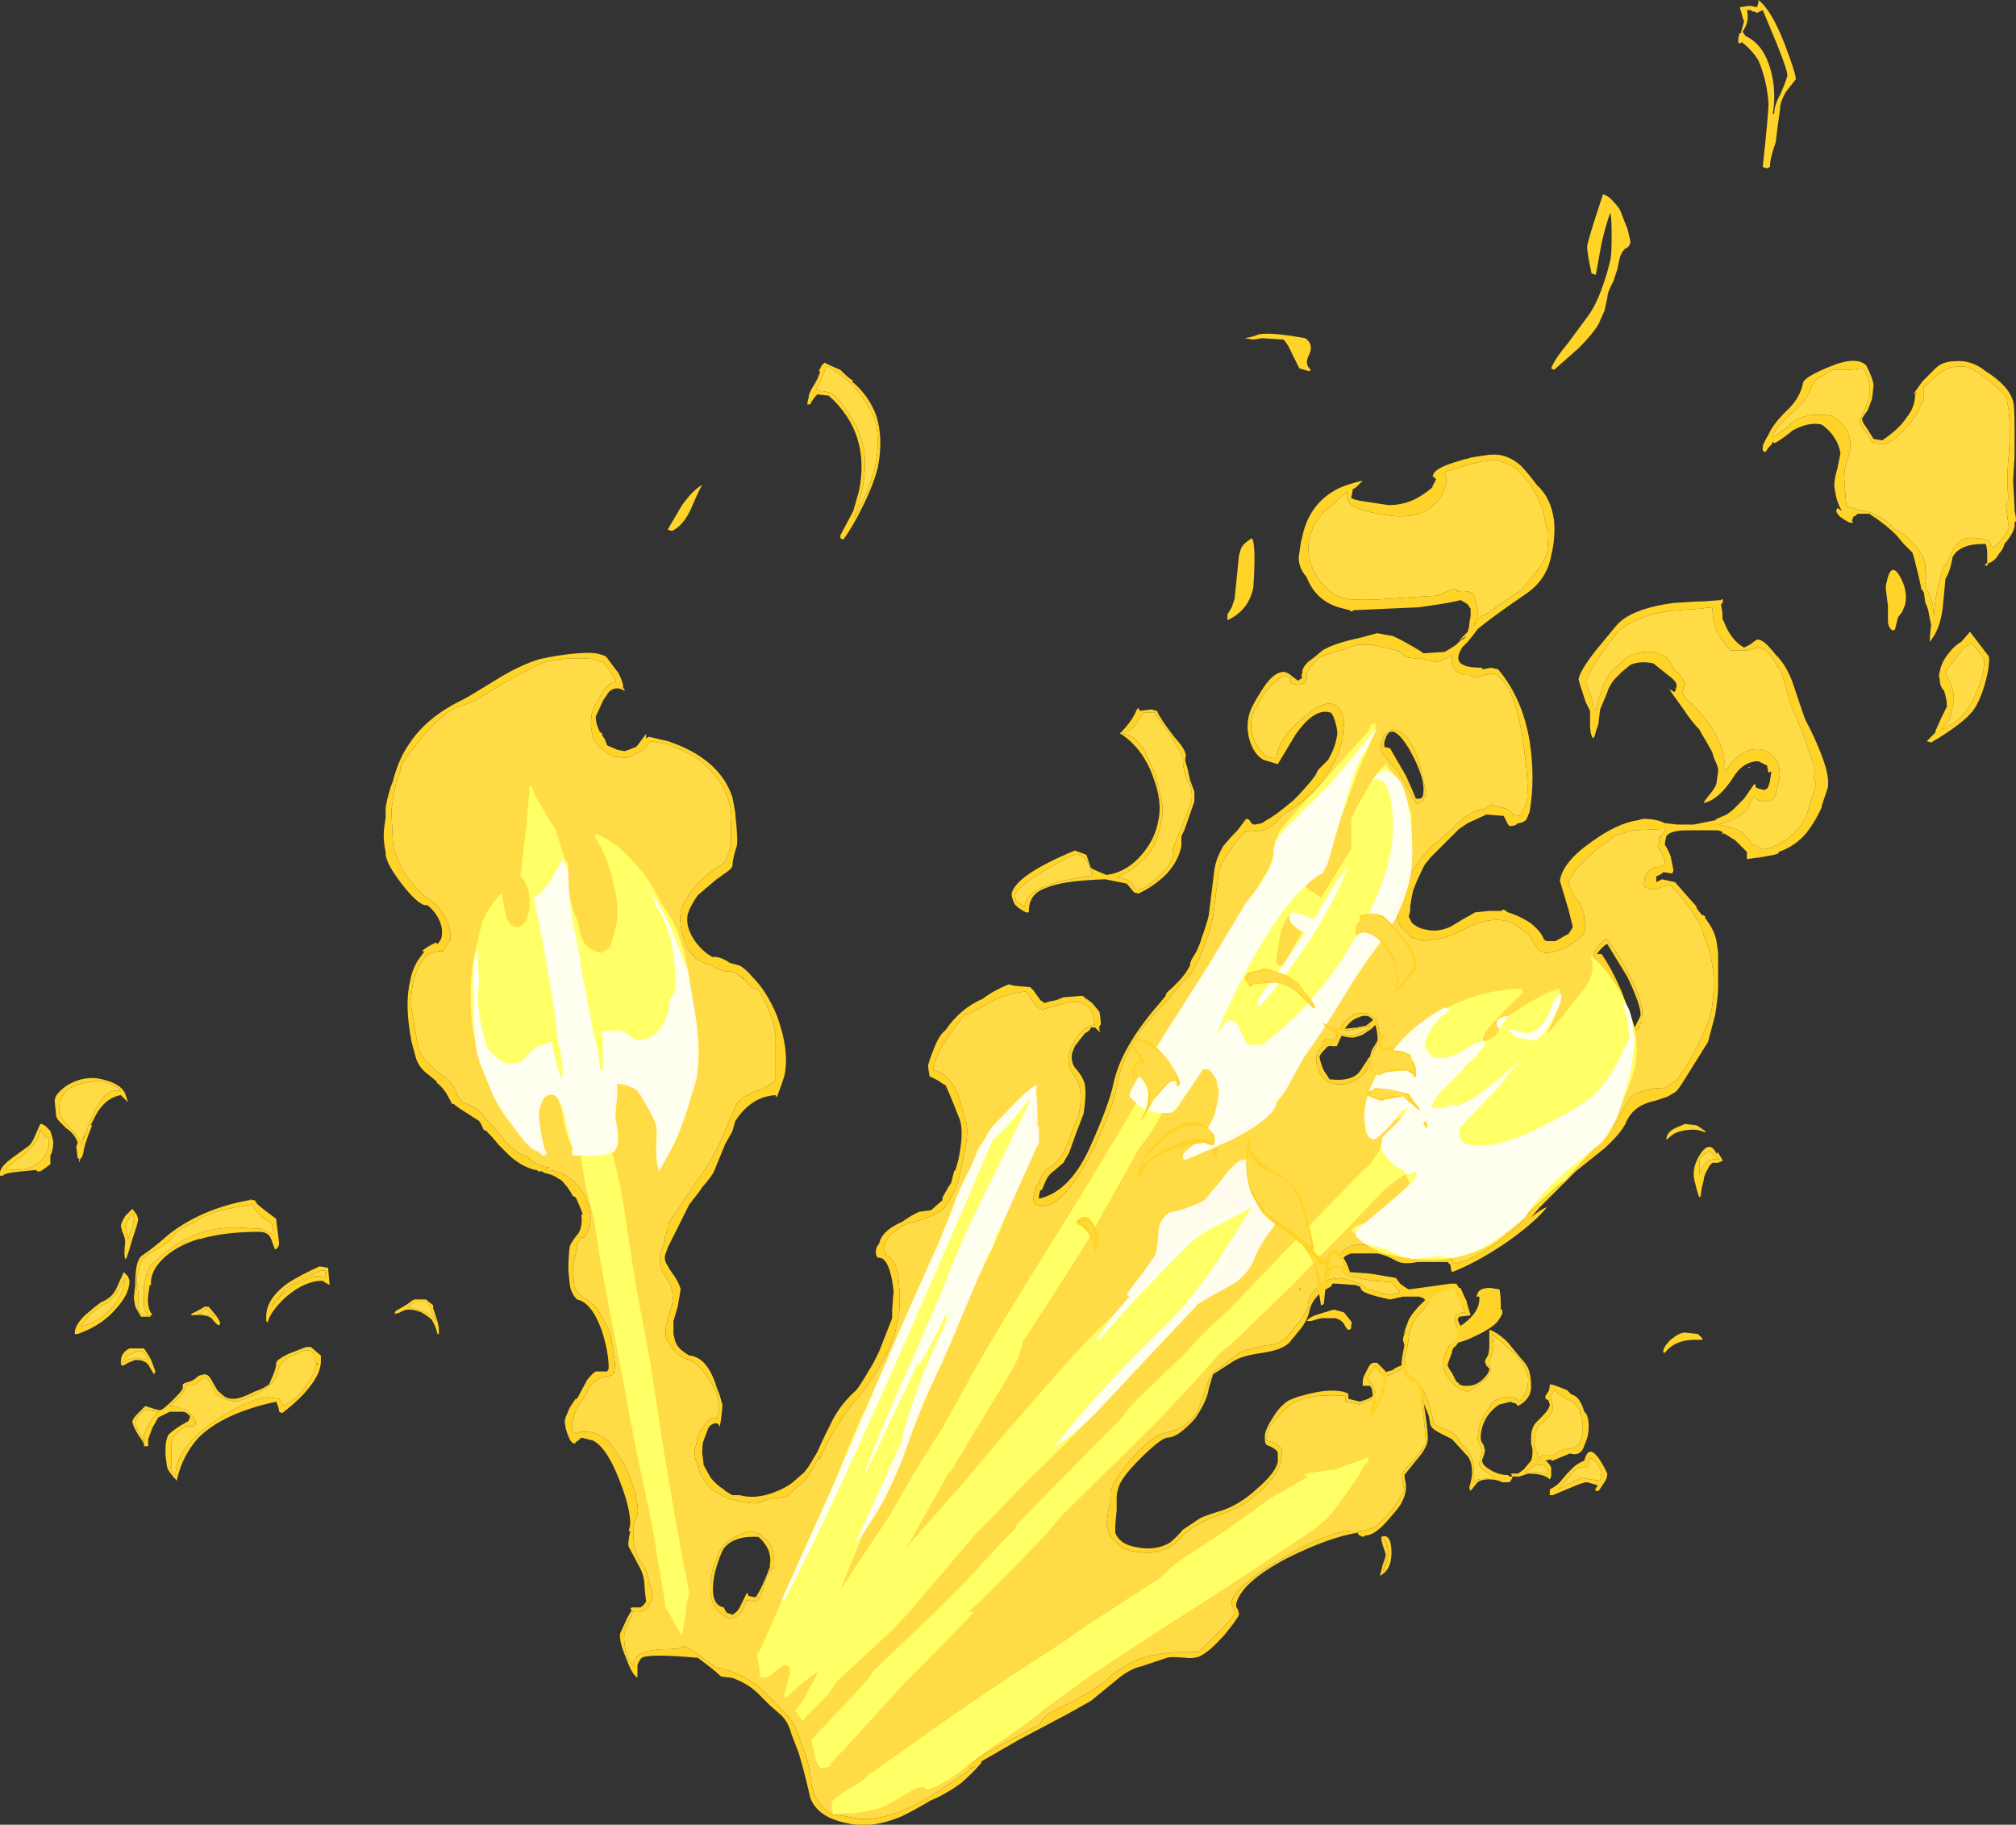 <?xml version="1.0" encoding="UTF-8" standalone="no"?>
<svg xmlns:ffdec="https://www.free-decompiler.com/flash" xmlns:xlink="http://www.w3.org/1999/xlink" ffdec:objectType="shape" height="63.4px" width="70.05px" xmlns="http://www.w3.org/2000/svg">
  <rect width="100%" height="100%" fill="#333333" stroke="none"/>
  <g transform="matrix(1.0, 0.0, 0.0, 1.0, 22.65, 63.75)">
    <path d="M38.4 -63.5 L38.45 -63.65 38.45 -63.75 Q38.9 -63.4 39.35 -62.25 39.75 -61.2 39.75 -61.0 L39.4 -60.55 Q39.2 -60.2 39.2 -59.95 39.1 -59.25 39.05 -58.8 38.85 -58.25 38.85 -57.95 L38.75 -57.9 38.6 -57.95 Q38.8 -59.8 38.8 -60.15 38.75 -60.95 38.45 -61.65 38.2 -62.05 37.85 -62.3 L37.85 -62.25 37.75 -62.25 37.75 -62.4 Q37.75 -62.45 37.8 -62.6 L37.85 -62.6 37.85 -62.65 37.95 -63.0 37.9 -63.15 Q37.85 -63.35 37.8 -63.5 L38.15 -63.55 38.4 -63.5 M38.2 -63.4 L38.05 -63.4 Q38.15 -63.0 37.9 -62.65 L38.0 -62.5 Q38.55 -62.25 38.8 -61.55 39.0 -61.0 39.0 -60.4 39.0 -60.1 38.95 -59.8 L39.0 -59.8 Q39.0 -60.1 39.2 -60.45 39.4 -60.9 39.45 -61.1 39.5 -61.2 39.1 -62.2 L38.6 -63.4 38.4 -63.3 38.3 -63.35 Q38.2 -63.35 38.2 -63.4 M41.05 -50.9 Q40.6 -50.65 40.5 -50.6 40.35 -50.45 40.25 -50.2 40.15 -49.95 40.05 -49.85 L39.2 -49.0 Q39.0 -48.8 38.95 -48.55 L39.15 -48.7 39.45 -48.9 39.6 -49.05 Q40.1 -49.45 41.0 -49.3 41.95 -48.75 41.5 -47.65 41.4 -47.35 41.45 -46.85 L41.5 -46.2 41.55 -46.15 41.75 -46.1 42.0 -46.0 42.1 -46.0 Q42.7 -45.9 43.2 -45.35 43.4 -45.3 43.7 -45.0 44.0 -44.7 44.15 -44.45 44.25 -44.25 44.25 -44.05 L44.25 -43.95 Q44.3 -43.7 44.25 -43.5 L44.3 -43.25 Q44.45 -43.05 44.5 -42.8 L44.55 -42.35 Q44.6 -43.3 44.9 -44.1 L44.95 -44.1 45.2 -44.65 Q45.5 -45.15 46.0 -45.05 L46.15 -45.05 46.45 -44.95 46.6 -44.7 46.9 -45.0 Q47.1 -45.25 47.15 -45.4 L47.05 -46.2 Q47.1 -46.4 47.1 -46.35 L47.15 -46.35 Q47.05 -47.0 47.15 -47.95 47.25 -49.25 47.05 -50.0 L46.5 -50.5 Q45.9 -50.95 45.7 -51.0 45.1 -51.1 44.65 -50.7 L44.2 -50.3 44.2 -49.8 Q44.15 -49.75 44.1 -49.75 L44.1 -49.7 Q44.0 -49.35 43.55 -48.85 43.1 -48.35 42.75 -48.3 L42.4 -48.4 42.0 -49.0 Q41.95 -49.1 42.0 -49.2 L42.15 -49.55 42.3 -49.95 Q42.35 -50.2 42.3 -50.45 42.25 -50.65 42.1 -50.95 L42.05 -50.95 41.6 -50.9 41.05 -50.9 M38.85 -48.25 L38.8 -48.2 38.7 -48.05 38.65 -48.05 38.6 -48.1 38.6 -48.25 Q38.65 -48.4 38.8 -48.65 38.95 -49.0 39.4 -49.45 39.9 -49.9 40.0 -50.45 40.05 -50.65 40.9 -51.0 41.85 -51.4 42.2 -51.05 42.45 -50.55 42.45 -50.35 L42.4 -49.9 42.25 -49.5 Q42.1 -49.3 42.05 -49.2 42.05 -49.1 42.2 -48.9 L42.45 -48.5 42.75 -48.45 Q43.35 -48.85 43.6 -49.25 43.9 -49.6 43.9 -50.1 L43.95 -50.1 43.9 -50.05 43.85 -50.05 43.9 -50.15 44.15 -50.5 44.6 -50.95 Q44.85 -51.2 45.3 -51.2 45.85 -51.25 46.35 -50.85 47.15 -50.35 47.3 -49.8 47.35 -49.65 47.35 -48.85 L47.35 -47.9 47.3 -47.05 47.35 -46.1 47.35 -46.0 Q47.4 -45.8 47.4 -45.65 L47.35 -45.6 47.35 -45.45 Q47.3 -45.2 47.0 -44.85 46.95 -44.65 46.8 -44.5 46.7 -44.3 46.5 -44.2 L46.45 -44.2 46.4 -44.1 46.3 -44.1 46.4 -44.2 46.4 -44.5 Q46.4 -44.7 46.35 -44.85 L46.25 -44.85 Q45.45 -44.85 45.2 -44.4 45.1 -43.85 44.95 -43.65 L44.85 -42.6 Q44.75 -41.85 44.4 -41.45 44.4 -41.6 44.45 -42.05 44.4 -42.25 44.35 -42.55 L44.3 -42.7 44.25 -42.8 44.2 -43.15 44.15 -43.25 44.1 -43.3 44.1 -43.35 Q44.05 -43.6 43.95 -44.0 L43.85 -44.4 43.8 -44.55 43.5 -44.85 43.25 -45.15 Q42.85 -45.55 42.3 -45.9 L41.9 -45.9 Q41.8 -45.8 41.75 -45.8 L41.7 -45.65 Q41.8 -45.55 41.6 -45.6 41.5 -45.65 41.35 -45.75 41.2 -45.85 41.15 -46.0 L41.2 -46.1 41.35 -46.0 Q41.2 -46.25 41.15 -46.5 L41.1 -46.75 Q41.05 -47.0 41.2 -47.5 L41.3 -48.0 Q41.2 -48.6 40.65 -49.0 40.2 -49.1 39.65 -48.8 39.15 -48.4 39.0 -48.35 L38.95 -48.4 38.9 -48.3 38.85 -48.25 M33.45 -56.7 Q33.65 -56.5 33.7 -56.3 L33.9 -55.8 Q34.0 -55.4 34.0 -55.35 34.0 -55.25 33.9 -55.15 33.75 -55.1 33.65 -54.85 L33.6 -54.65 33.55 -54.4 33.4 -53.95 Q33.2 -53.6 33.2 -53.4 L33.1 -52.95 32.9 -52.5 Q32.7 -52.15 32.2 -51.65 L31.35 -50.9 31.25 -50.95 Q31.35 -51.25 31.85 -51.85 L32.55 -52.8 Q32.8 -53.15 33.0 -53.7 33.2 -54.25 33.3 -54.7 33.35 -54.85 33.35 -55.55 33.35 -56.25 33.3 -56.35 33.15 -55.95 33.0 -55.3 L32.8 -54.2 32.65 -54.25 32.55 -54.75 Q32.5 -55.05 32.5 -55.2 32.55 -55.5 33.05 -57.0 33.25 -56.95 33.45 -56.7 M28.3 -47.8 L28.45 -47.85 28.75 -47.9 29.1 -47.95 29.15 -47.95 Q29.65 -48.0 30.1 -47.65 30.3 -47.5 30.75 -46.9 31.25 -46.45 31.35 -45.65 31.4 -45.05 31.25 -44.45 31.1 -43.6 30.35 -43.1 29.25 -42.35 28.7 -41.9 L28.55 -41.7 28.35 -41.45 28.15 -41.25 28.05 -41.05 Q27.95 -40.75 28.2 -40.65 28.35 -40.55 28.85 -40.55 L28.85 -40.5 28.9 -40.5 29.15 -40.55 29.4 -40.5 Q30.25 -39.5 30.5 -38.0 30.7 -36.7 30.5 -35.55 L30.4 -35.3 Q30.35 -35.2 30.15 -35.15 L30.1 -35.15 Q30.0 -35.05 29.85 -35.05 L29.8 -35.05 29.75 -35.1 29.6 -35.4 29.0 -35.45 28.35 -35.15 28.05 -34.95 27.05 -33.95 26.85 -33.7 Q26.55 -33.1 26.45 -32.8 26.4 -32.6 26.35 -32.25 L26.35 -32.1 26.3 -31.9 26.4 -31.7 Q26.6 -31.5 26.9 -31.45 27.3 -31.35 27.75 -31.55 L28.25 -31.85 Q28.45 -31.95 28.6 -32.05 L29.1 -32.1 29.5 -32.1 29.6 -32.15 29.75 -32.05 Q30.1 -31.95 30.5 -31.7 30.9 -31.4 31.0 -31.1 L31.1 -31.05 31.4 -31.05 31.75 -31.25 31.85 -31.3 31.95 -31.45 32.0 -31.55 31.85 -32.15 31.55 -33.15 Q31.65 -33.8 32.65 -34.5 33.55 -35.15 34.25 -35.25 L34.45 -35.3 Q34.9 -35.3 35.2 -35.15 L35.65 -35.1 36.2 -35.1 36.95 -35.25 37.0 -35.3 37.35 -35.45 37.55 -35.6 37.95 -36.0 38.3 -36.5 38.35 -36.5 38.35 -36.4 38.45 -36.35 38.65 -36.3 38.75 -36.35 Q38.8 -36.4 38.85 -36.6 L38.9 -36.95 38.8 -36.9 38.75 -37.15 38.45 -37.3 Q37.9 -37.3 37.55 -36.7 37.05 -35.95 36.55 -35.85 36.55 -35.9 36.8 -36.2 37.0 -36.45 37.0 -36.6 L37.05 -36.95 37.05 -37.05 37.0 -37.2 Q36.9 -37.4 36.85 -37.6 L36.8 -37.7 36.6 -38.05 Q36.5 -38.2 36.4 -38.4 36.15 -38.65 35.85 -39.1 L35.35 -39.8 35.55 -39.7 35.55 -39.75 35.6 -39.8 35.55 -39.85 35.6 -39.85 35.6 -39.9 Q35.65 -40.05 35.3 -40.3 L34.8 -40.7 Q34.35 -40.8 34.0 -40.65 L33.7 -40.4 33.45 -40.15 Q33.25 -39.9 33.2 -39.7 L32.95 -39.1 32.9 -38.7 32.9 -38.65 32.85 -38.45 32.85 -38.5 32.75 -38.15 32.7 -38.1 Q32.6 -38.25 32.6 -38.55 L32.6 -39.05 32.45 -39.35 Q32.2 -40.1 32.2 -40.15 32.25 -40.45 32.8 -41.15 L33.5 -42.0 Q34.0 -42.6 35.5 -42.8 L36.3 -42.85 36.45 -42.85 37.15 -42.9 Q37.25 -43.0 37.2 -42.8 L37.15 -42.75 37.2 -42.45 37.2 -42.25 37.25 -42.15 Q37.5 -41.5 37.95 -41.25 L38.15 -41.35 38.35 -41.5 Q38.55 -41.65 39.05 -41.0 L39.15 -40.9 Q39.5 -40.5 39.7 -39.85 40.05 -38.8 40.1 -38.7 40.4 -38.15 40.65 -37.5 40.95 -36.7 40.85 -36.35 L40.65 -35.75 40.65 -35.7 Q40.45 -35.25 40.15 -34.85 39.75 -34.35 39.15 -34.15 L39.15 -34.1 39.0 -34.05 38.45 -33.95 38.4 -33.95 38.05 -33.9 38.05 -34.15 37.65 -34.55 37.25 -34.8 37.2 -34.75 37.2 -34.85 37.05 -34.9 35.95 -34.9 Q35.4 -34.9 35.25 -34.7 L35.2 -34.45 35.2 -34.4 Q35.3 -34.25 35.4 -34.0 L35.5 -33.5 35.45 -33.4 35.15 -33.45 Q35.05 -33.35 34.9 -33.3 L34.9 -33.1 35.1 -33.2 35.55 -33.1 36.3 -32.25 36.3 -32.2 Q36.4 -32.05 36.5 -31.95 L36.55 -31.95 36.6 -31.9 36.6 -31.85 Q36.95 -31.4 37.0 -31.0 L37.05 -30.65 37.05 -29.45 Q37.05 -29.15 36.95 -28.5 36.75 -27.75 36.7 -27.55 L35.95 -26.35 Q35.65 -25.85 35.55 -25.8 L35.3 -25.65 34.85 -25.5 Q34.1 -25.35 33.85 -24.75 33.7 -24.4 33.1 -23.85 L32.1 -23.05 30.85 -21.8 30.55 -21.45 Q30.9 -21.75 31.1 -21.8 30.65 -21.25 29.65 -20.55 28.6 -19.85 27.8 -19.55 27.75 -19.7 27.75 -19.8 L27.65 -19.9 26.6 -19.9 Q26.1 -19.8 25.85 -19.95 25.5 -20.15 25.2 -20.2 L24.3 -20.2 Q24.0 -20.1 24.0 -19.95 24.0 -19.9 24.1 -19.75 L24.25 -19.55 24.95 -19.5 25.85 -19.35 26.0 -19.15 Q26.2 -19.0 26.3 -18.95 L27.05 -19.05 27.75 -19.15 28.0 -19.05 28.2 -18.7 Q28.35 -18.55 28.3 -18.45 L28.2 -18.35 28.1 -18.45 27.95 -18.45 28.1 -18.5 28.0 -18.55 27.1 -18.5 26.95 -18.55 26.9 -18.55 26.8 -18.65 26.65 -18.7 26.1 -18.7 25.65 -18.6 Q24.7 -18.8 24.65 -18.95 L24.6 -19.05 24.45 -19.1 23.8 -19.15 23.65 -19.15 23.6 -19.05 Q23.4 -18.95 23.2 -18.8 22.9 -18.5 22.85 -18.2 22.8 -17.95 22.6 -17.65 L22.15 -17.1 Q21.9 -16.85 21.25 -16.75 20.5 -16.65 20.2 -16.45 L19.5 -16.0 19.35 -15.5 Q19.3 -15.1 18.9 -14.5 18.75 -14.3 18.45 -14.05 18.15 -13.8 17.9 -13.8 17.65 -13.75 16.95 -13.05 16.25 -12.35 16.2 -12.0 16.15 -11.9 16.15 -11.65 L16.15 -11.25 Q16.1 -10.85 16.1 -10.55 L16.1 -10.5 Q16.25 -10.1 16.8 -10.0 17.5 -9.85 18.0 -10.15 18.25 -10.35 18.45 -10.6 L19.05 -11.0 Q19.25 -11.1 19.75 -11.25 20.4 -11.45 21.0 -12.0 21.65 -12.55 21.75 -12.95 L21.75 -13.25 Q21.75 -13.4 21.35 -13.55 21.3 -13.65 21.3 -13.7 L21.3 -13.9 Q21.35 -14.15 21.55 -14.45 21.75 -14.8 22.0 -15.0 22.15 -15.15 22.75 -15.3 23.5 -15.5 24.0 -15.4 24.2 -15.35 24.2 -15.3 L24.2 -15.15 24.6 -15.05 Q24.95 -15.15 25.05 -15.25 25.2 -15.35 25.25 -15.5 L25.25 -15.6 Q25.2 -15.75 25.0 -15.85 25.05 -15.9 25.4 -16.05 L25.75 -16.15 25.8 -16.2 Q26.1 -16.35 26.2 -16.35 L26.65 -16.2 Q26.75 -15.85 26.85 -14.8 27.0 -13.8 26.95 -13.65 26.9 -13.4 26.55 -13.0 L26.15 -12.5 Q26.15 -12.4 26.2 -12.2 L26.2 -11.95 Q26.15 -11.7 26.0 -11.45 25.9 -11.3 25.55 -10.9 25.1 -10.4 24.8 -10.4 L24.7 -10.35 24.6 -10.4 Q24.5 -10.45 24.55 -10.5 23.55 -10.35 22.05 -9.6 20.45 -8.75 20.3 -8.0 20.3 -7.9 20.35 -7.85 20.4 -7.75 20.4 -7.65 20.35 -7.5 19.9 -6.95 19.45 -6.45 19.2 -6.3 18.95 -6.1 18.55 -6.15 18.0 -6.2 17.9 -6.15 L17.0 -5.85 Q16.55 -5.75 16.05 -5.3 L15.25 -4.65 14.45 -4.2 12.75 -3.3 11.45 -2.55 11.45 -2.5 Q11.15 -2.15 10.75 -1.8 10.2 -1.4 9.7 -1.2 9.2 -0.9 8.7 -0.65 7.65 -0.2 6.8 -0.4 5.75 -0.6 5.5 -1.3 5.3 -2.2 5.1 -2.85 L4.85 -3.5 Q4.75 -3.9 4.5 -4.15 L4.1 -4.5 3.7 -4.9 Q3.35 -5.25 2.8 -5.45 L2.4 -5.5 2.35 -5.55 Q2.2 -5.7 1.6 -6.15 -0.1 -6.3 -0.35 -6.15 -0.45 -6.05 -0.5 -5.9 L-0.5 -5.45 -0.55 -5.5 Q-0.7 -5.6 -0.9 -6.15 -1.15 -6.75 -1.1 -7.0 L-0.85 -7.55 -0.7 -7.8 -0.75 -7.85 -0.7 -7.9 -0.4 -7.9 Q-0.3 -7.95 -0.2 -8.1 L-0.25 -8.55 Q-0.25 -8.95 -0.4 -9.25 L-0.8 -10.0 Q-0.85 -10.1 -0.75 -10.55 L-0.8 -10.55 -0.75 -10.8 Q-0.75 -11.35 -1.1 -12.25 -1.55 -13.45 -2.05 -13.7 L-2.45 -13.8 Q-2.6 -13.65 -2.65 -13.65 L-2.65 -13.6 -2.7 -13.6 Q-2.85 -13.6 -3.0 -14.15 L-3.0 -14.2 Q-3.05 -14.35 -3.0 -14.5 L-2.85 -14.85 -2.65 -15.15 -2.6 -15.15 -2.25 -15.8 Q-2.05 -16.05 -1.95 -16.1 L-1.55 -16.1 -1.5 -16.2 Q-1.5 -16.8 -1.75 -17.55 -2.1 -18.5 -2.6 -18.6 -2.8 -18.8 -2.85 -19.1 L-2.9 -19.6 Q-2.9 -20.15 -2.85 -20.45 -2.8 -20.6 -2.55 -20.9 -2.4 -21.15 -2.45 -21.55 L-2.4 -21.55 -2.45 -21.7 -2.6 -22.05 -2.65 -22.15 -2.75 -22.2 Q-2.9 -22.5 -3.15 -22.75 L-3.25 -22.8 Q-3.45 -22.95 -3.75 -23.0 L-3.8 -23.05 -3.95 -23.05 -4.0 -23.1 -4.05 -23.1 Q-4.5 -23.2 -4.95 -23.6 L-5.35 -24.0 Q-5.45 -24.15 -5.75 -24.45 L-5.85 -24.5 Q-5.9 -24.65 -6.0 -24.8 L-6.7 -25.25 -6.9 -25.4 -6.95 -25.4 Q-7.2 -25.95 -7.5 -26.15 L-7.45 -26.15 -7.75 -26.4 Q-8.1 -26.65 -8.2 -27.0 L-8.35 -27.55 Q-8.6 -28.85 -8.4 -29.65 -8.35 -30.0 -8.15 -30.35 L-7.9 -30.7 -8.0 -30.7 Q-7.75 -30.9 -7.5 -31.0 L-7.45 -30.95 Q-7.3 -31.1 -7.3 -31.25 -7.25 -31.55 -7.45 -31.9 -7.6 -32.15 -7.8 -32.3 L-7.9 -32.3 Q-8.2 -32.4 -8.7 -33.05 -9.2 -33.7 -9.25 -34.05 L-9.25 -34.15 Q-9.35 -34.6 -9.3 -35.0 L-9.25 -35.35 -9.25 -35.7 Q-9.15 -36.25 -9.0 -36.6 -8.8 -37.4 -8.4 -37.95 -7.8 -38.85 -6.55 -39.45 -6.35 -39.55 -5.3 -40.2 -4.55 -40.65 -3.9 -40.85 -3.2 -41.0 -2.6 -41.05 -2.0 -41.1 -1.75 -41.0 L-1.6 -40.95 -1.15 -40.35 Q-1.05 -40.15 -1.0 -39.95 L-1.0 -39.85 -0.95 -39.8 -0.95 -39.75 -1.05 -39.8 Q-1.3 -39.9 -1.5 -39.7 L-1.7 -39.4 -1.95 -38.85 Q-1.95 -38.6 -1.8 -38.3 L-1.75 -38.3 -1.7 -38.15 -1.65 -38.1 -1.55 -37.85 -1.2 -37.7 -0.95 -37.65 -0.8 -37.7 -0.55 -37.8 -0.5 -37.85 -0.2 -38.25 -0.2 -38.1 -0.1 -38.15 0.55 -38.0 Q2.35 -37.4 2.8 -36.05 2.85 -35.8 2.9 -35.5 L2.9 -35.45 Q3.0 -34.55 2.95 -34.35 2.8 -33.9 2.8 -33.65 2.75 -33.55 2.6 -33.45 L2.25 -33.2 1.6 -32.65 Q1.35 -32.3 1.25 -32.0 1.15 -31.55 1.5 -31.05 1.75 -30.7 2.1 -30.5 L2.25 -30.5 Q2.5 -30.45 2.7 -30.3 L3.05 -30.2 Q3.25 -30.1 3.5 -29.8 4.0 -29.3 4.35 -28.45 4.8 -27.2 4.6 -26.35 L4.5 -26.05 4.35 -25.65 4.3 -25.65 4.3 -25.7 Q3.45 -25.65 2.9 -24.8 L2.8 -24.45 2.55 -24.0 2.2 -23.15 Q2.15 -22.95 1.75 -22.5 L1.65 -22.35 1.3 -21.9 0.55 -20.4 0.5 -20.25 Q0.4 -20.05 0.5 -19.85 L0.65 -19.6 Q0.95 -19.2 1.0 -18.95 L0.9 -18.35 0.75 -17.85 0.75 -17.4 0.8 -17.2 Q0.85 -16.95 1.15 -16.75 L1.3 -16.65 1.35 -16.65 Q1.95 -16.55 2.25 -15.55 L2.35 -15.3 2.45 -14.95 2.45 -14.85 2.4 -14.4 2.35 -14.15 Q2.35 -14.3 2.2 -14.3 2.0 -14.25 1.95 -14.1 L1.8 -13.7 Q1.75 -13.6 1.75 -13.25 1.8 -12.9 1.8 -12.85 1.9 -12.65 2.05 -12.4 2.25 -12.15 2.5 -12.0 L2.55 -11.95 Q2.7 -11.85 2.8 -11.8 L3.05 -11.8 Q3.6 -11.65 4.25 -11.9 4.65 -12.05 4.9 -12.25 L5.3 -12.6 5.45 -12.8 5.75 -13.3 Q5.9 -13.65 6.05 -13.95 L6.2 -14.25 Q6.5 -14.9 7.05 -15.4 7.15 -15.45 7.7 -16.4 L7.9 -16.8 8.35 -17.95 8.35 -18.25 8.4 -18.9 8.35 -19.25 Q8.2 -20.05 7.9 -20.05 L7.85 -20.05 Q7.75 -20.15 7.8 -20.4 L7.9 -20.55 Q8.0 -21.0 8.7 -21.3 9.05 -21.55 9.3 -21.65 L9.7 -21.7 10.1 -22.05 10.1 -22.15 10.3 -22.5 10.4 -22.65 10.5 -23.05 10.55 -23.1 10.65 -23.45 Q10.85 -24.4 10.7 -24.85 L10.4 -25.6 10.25 -25.95 10.2 -26.05 10.1 -26.1 Q9.9 -26.25 9.65 -26.35 9.6 -26.6 9.6 -26.75 9.7 -27.1 9.9 -27.55 10.05 -27.85 10.2 -27.95 10.7 -28.7 11.5 -29.05 11.9 -29.35 12.4 -29.55 L12.6 -29.5 13.15 -29.45 13.25 -29.35 13.5 -29.0 13.65 -28.9 13.8 -28.95 14.05 -29.0 14.3 -29.1 14.95 -29.15 15.05 -29.1 15.05 -29.05 15.1 -29.05 15.3 -28.9 15.55 -28.6 Q15.6 -28.35 15.6 -28.15 L15.55 -28.1 15.55 -27.95 Q15.6 -27.85 15.55 -27.9 L15.4 -28.05 15.25 -28.05 Q15.25 -27.95 15.05 -27.85 L14.85 -27.6 14.7 -27.4 14.6 -27.15 Q14.55 -26.8 14.75 -26.6 15.0 -26.3 15.05 -26.05 15.1 -25.65 15.0 -25.05 L14.75 -24.4 14.5 -23.7 14.3 -23.35 13.95 -23.05 Q13.8 -22.95 13.7 -22.75 L13.55 -22.4 13.5 -22.4 13.45 -22.2 13.45 -22.1 Q14.55 -22.35 15.25 -23.95 15.9 -25.4 16.05 -26.15 16.3 -27.25 17.35 -28.55 L17.9 -29.2 17.85 -29.15 Q17.85 -29.25 18.05 -29.4 L18.35 -29.7 18.55 -29.95 18.7 -30.2 18.7 -30.25 Q18.7 -30.35 18.9 -30.65 19.05 -30.95 19.1 -31.15 19.3 -31.7 19.35 -31.95 L19.55 -33.55 Q19.6 -33.9 19.85 -34.35 20.1 -34.65 20.35 -34.9 L20.65 -35.3 Q20.75 -35.3 20.8 -35.2 20.85 -35.1 20.95 -35.1 L21.2 -35.15 21.35 -35.25 Q21.65 -35.4 22.3 -35.95 22.75 -36.4 23.05 -36.8 L23.15 -37.0 23.5 -37.35 Q23.75 -37.8 23.8 -38.15 23.85 -38.3 23.75 -38.65 23.65 -39.0 23.55 -39.0 23.0 -39.15 22.35 -38.2 L21.75 -37.2 21.25 -37.35 Q20.9 -37.55 20.75 -38.1 20.65 -38.55 20.75 -38.9 20.8 -39.15 21.15 -39.7 21.6 -40.45 22.0 -40.4 22.15 -40.35 22.25 -40.25 L22.45 -40.1 22.6 -40.2 Q22.55 -40.3 22.6 -40.35 L22.6 -40.4 Q22.6 -40.55 22.8 -40.75 L23.0 -40.9 23.3 -41.15 Q23.7 -41.4 24.65 -41.6 L25.2 -41.75 25.75 -41.65 Q26.1 -41.5 26.75 -41.1 L26.8 -41.05 27.55 -41.1 27.8 -41.25 27.95 -41.35 28.05 -41.45 Q28.15 -41.55 28.2 -41.55 L28.3 -41.65 28.05 -41.5 28.35 -41.8 28.4 -42.0 Q28.4 -42.1 28.45 -42.35 L28.45 -42.6 28.35 -42.75 Q28.2 -42.85 28.1 -42.9 27.75 -42.8 26.65 -42.65 L24.4 -42.55 24.3 -42.5 24.25 -42.55 24.05 -42.6 Q23.1 -42.8 22.75 -43.7 22.4 -44.1 22.5 -44.55 L22.55 -44.9 22.6 -45.1 Q22.85 -46.3 23.9 -46.8 24.25 -46.95 24.7 -47.05 L24.45 -46.8 24.35 -46.75 24.35 -46.7 24.3 -46.45 24.4 -46.4 24.6 -46.35 25.6 -46.2 Q26.15 -46.2 26.6 -46.45 26.95 -46.65 27.15 -46.85 L27.1 -46.85 27.15 -46.9 27.25 -47.1 27.2 -47.15 Q27.1 -47.2 27.15 -47.25 27.2 -47.5 28.1 -47.75 L28.25 -47.8 28.3 -47.8 M29.35 -47.75 Q29.15 -47.8 28.35 -47.6 L27.55 -47.35 27.6 -47.15 27.6 -46.95 Q27.5 -46.45 27.05 -46.1 26.4 -45.65 25.25 -45.9 24.65 -46.0 24.4 -46.15 L24.25 -46.25 24.15 -46.5 24.15 -46.65 23.45 -46.05 Q23.1 -45.7 23.0 -45.5 L22.85 -45.05 Q22.7 -44.35 23.15 -43.65 23.6 -43.05 24.1 -42.95 24.6 -42.85 26.35 -43.0 L27.25 -43.05 Q27.55 -43.15 27.85 -43.3 L28.0 -43.25 28.0 -43.2 Q28.4 -43.25 28.55 -43.1 28.75 -42.45 28.7 -42.35 L28.6 -42.05 28.55 -42.0 28.65 -42.2 28.85 -42.35 29.05 -42.45 29.4 -42.7 30.2 -43.25 Q30.35 -43.4 30.75 -43.9 31.0 -44.25 31.1 -44.5 31.15 -44.85 31.15 -45.25 L31.05 -45.55 31.0 -45.85 31.0 -45.9 Q30.85 -46.4 30.5 -46.95 L30.0 -47.5 Q29.6 -47.7 29.35 -47.75 M33.6 -41.85 L33.0 -41.05 Q32.5 -40.3 32.45 -40.05 L32.65 -39.5 32.7 -39.3 32.7 -39.25 32.8 -39.05 Q32.85 -39.4 32.95 -39.6 33.15 -40.35 33.6 -40.65 L33.8 -40.85 Q34.1 -41.05 34.45 -41.1 35.05 -41.15 35.35 -40.8 L35.55 -40.45 35.6 -40.4 35.65 -40.4 Q35.95 -40.0 35.9 -39.9 L35.85 -39.9 35.85 -39.85 35.8 -39.7 35.95 -39.45 Q36.4 -39.1 36.8 -38.5 37.35 -37.65 37.25 -37.1 L37.3 -36.95 Q37.9 -37.85 38.6 -37.7 38.9 -37.6 39.1 -37.3 39.25 -36.95 39.15 -36.55 L39.05 -36.15 Q38.95 -35.9 38.7 -35.9 L38.45 -35.95 38.3 -36.05 38.25 -36.0 38.15 -35.85 38.15 -35.9 Q38.15 -35.5 37.4 -35.2 37.25 -35.15 37.05 -35.1 37.6 -35.0 37.85 -34.85 38.05 -34.7 38.2 -34.45 L38.25 -34.4 38.4 -34.35 Q38.45 -34.3 38.55 -34.25 L38.75 -34.25 Q39.65 -34.55 40.1 -35.35 40.15 -35.55 40.45 -36.5 L40.35 -36.75 40.4 -36.9 40.4 -37.1 40.3 -37.35 Q40.1 -38.05 39.85 -38.6 L39.8 -38.75 Q39.65 -39.05 39.55 -39.35 L39.35 -40.05 39.3 -40.25 39.2 -40.45 39.05 -40.7 Q38.8 -41.2 38.45 -41.25 L38.2 -41.2 38.1 -41.15 37.5 -41.15 Q37.15 -41.45 36.95 -41.95 36.85 -42.3 36.85 -42.65 L36.4 -42.6 35.65 -42.55 Q35.15 -42.5 34.75 -42.4 34.1 -42.2 33.75 -41.95 L33.6 -41.85 M27.25 -47.25 L27.25 -47.25 M26.1 -41.0 L25.9 -41.15 25.0 -41.35 24.5 -41.35 24.1 -41.2 Q23.35 -41.0 23.2 -40.9 L22.9 -40.6 22.75 -40.35 22.75 -40.15 Q22.7 -40.0 22.65 -40.0 L22.5 -39.95 22.2 -40.0 22.2 -40.15 Q22.2 -40.2 22.1 -40.25 21.75 -40.3 21.25 -39.6 20.9 -39.05 20.85 -38.85 20.7 -38.1 21.35 -37.45 L21.7 -37.4 Q21.75 -38.05 22.5 -38.7 23.2 -39.35 23.6 -39.3 24.0 -39.2 24.05 -38.65 L24.0 -38.1 Q23.85 -37.45 23.55 -37.0 23.25 -36.45 22.65 -35.95 L22.6 -35.9 22.25 -35.65 21.95 -35.45 21.75 -35.25 Q21.55 -35.0 21.2 -34.9 L20.7 -34.85 20.6 -34.85 20.25 -34.45 19.8 -33.75 19.7 -33.45 19.6 -32.7 19.5 -31.9 Q19.4 -31.4 19.2 -30.9 L19.05 -30.5 18.9 -30.2 18.85 -30.15 18.85 -30.1 18.8 -30.0 18.55 -29.75 18.0 -29.1 Q17.3 -28.35 17.1 -28.1 16.3 -27.0 16.15 -25.95 15.95 -25.05 15.2 -23.55 14.2 -21.7 13.45 -21.85 13.25 -21.9 13.25 -22.15 L13.35 -22.55 13.45 -22.65 13.5 -22.8 13.55 -22.9 Q13.65 -23.1 13.85 -23.2 14.2 -23.45 14.4 -23.9 14.8 -24.95 14.85 -25.1 15.0 -25.95 14.7 -26.35 14.4 -26.7 14.5 -27.1 14.55 -27.4 14.8 -27.75 15.05 -28.1 15.4 -28.15 L15.35 -28.3 Q15.35 -28.5 15.25 -28.65 15.2 -28.8 14.95 -28.9 14.6 -29.0 14.2 -28.85 L13.65 -28.7 13.6 -28.65 13.4 -28.75 13.25 -28.95 13.0 -29.3 Q12.35 -29.25 11.7 -28.9 11.15 -28.55 10.9 -28.5 L10.75 -28.35 10.6 -28.15 Q10.35 -27.85 10.2 -27.55 L10.05 -27.35 Q9.85 -26.95 9.8 -26.7 9.75 -26.6 9.8 -26.55 L9.85 -26.55 Q10.35 -26.4 10.65 -25.7 L10.9 -24.85 Q11.05 -24.45 10.8 -23.4 10.65 -22.65 10.55 -22.45 10.45 -22.2 10.3 -22.0 10.2 -21.8 10.0 -21.65 9.65 -21.45 9.15 -21.3 L8.9 -21.25 Q8.15 -20.9 8.05 -20.4 L8.15 -20.1 Q8.55 -20.05 8.6 -18.95 8.65 -18.15 8.5 -17.65 8.35 -16.9 7.65 -15.85 7.35 -15.4 7.0 -15.0 L6.95 -14.95 Q6.1 -13.8 5.85 -13.05 L5.8 -13.05 5.85 -13.2 5.55 -12.65 5.5 -12.6 Q5.35 -12.3 4.95 -12.0 L4.7 -11.75 4.3 -11.7 Q4.1 -11.7 3.75 -11.55 3.6 -11.45 2.8 -11.65 2.65 -11.65 2.55 -11.75 L2.5 -11.75 2.4 -11.8 2.3 -11.9 2.25 -11.9 Q2.05 -11.95 1.7 -12.5 L1.6 -12.8 1.6 -12.85 Q1.5 -13.05 1.5 -13.15 1.45 -13.3 1.55 -13.6 1.6 -14.0 1.8 -14.2 L1.85 -14.25 Q1.95 -14.45 2.15 -14.5 L2.25 -14.45 2.25 -14.5 2.3 -14.6 Q2.45 -15.35 1.7 -16.2 L1.55 -16.35 1.3 -16.5 Q1.0 -16.6 0.9 -16.7 L0.75 -16.85 0.55 -17.15 0.5 -17.2 Q0.45 -17.45 0.5 -17.7 L0.55 -17.95 0.7 -18.4 Q0.8 -18.95 0.5 -19.35 0.2 -19.75 0.3 -20.2 L0.45 -20.6 0.45 -20.75 Q0.5 -20.9 0.55 -21.05 L0.55 -21.2 1.25 -22.25 Q2.0 -23.3 2.3 -23.9 L2.9 -25.3 Q3.0 -25.6 3.65 -25.85 4.25 -26.05 4.3 -26.3 4.3 -26.5 4.3 -27.1 4.3 -27.65 4.3 -27.8 L4.25 -28.1 Q4.0 -28.9 3.7 -29.35 L3.6 -29.4 Q3.5 -29.4 3.35 -29.55 L3.15 -29.8 3.1 -29.85 3.2 -29.7 Q3.0 -29.9 2.75 -30.0 L2.65 -30.0 Q2.4 -30.0 2.1 -30.2 1.85 -30.25 1.65 -30.4 L1.55 -30.4 1.5 -30.5 Q1.2 -30.75 1.1 -31.15 0.95 -31.65 1.0 -32.05 1.05 -32.35 1.3 -32.65 L1.3 -32.7 Q1.45 -32.9 1.6 -33.05 L1.85 -33.3 Q1.95 -33.4 2.55 -33.8 L2.65 -34.1 2.75 -34.35 2.75 -35.15 Q2.8 -35.5 2.65 -36.0 2.35 -36.8 1.7 -37.3 1.35 -37.6 0.5 -37.9 L-0.05 -38.0 -0.2 -37.8 Q-0.25 -37.7 -0.4 -37.65 L-0.45 -37.6 -0.5 -37.6 Q-0.8 -37.35 -1.15 -37.45 L-1.25 -37.45 Q-1.4 -37.45 -1.7 -37.7 -2.0 -37.95 -2.05 -38.15 -2.15 -38.6 -2.1 -38.8 L-2.1 -38.9 Q-2.05 -39.15 -1.8 -39.55 -1.65 -39.85 -1.45 -40.0 L-1.25 -40.05 -1.25 -40.1 -1.35 -40.25 Q-1.5 -40.55 -1.7 -40.75 L-1.75 -40.75 -1.9 -40.8 -1.95 -40.8 -2.0 -40.85 Q-3.1 -40.95 -3.85 -40.7 L-5.0 -40.1 -6.0 -39.5 Q-6.15 -39.4 -6.55 -39.25 -6.9 -39.15 -7.15 -38.95 -7.65 -38.6 -8.4 -37.6 -8.6 -37.4 -8.75 -37.05 L-8.7 -37.1 -8.9 -36.5 Q-9.0 -35.95 -9.05 -35.6 L-9.0 -34.5 Q-8.95 -33.95 -8.45 -33.2 L-7.95 -32.65 Q-7.5 -32.4 -7.25 -32.0 -6.95 -31.5 -7.0 -31.1 L-7.05 -31.05 -7.25 -30.7 -7.35 -30.7 Q-7.55 -30.7 -7.75 -30.6 -7.9 -30.5 -8.05 -30.25 -8.25 -29.9 -8.3 -29.6 -8.4 -29.05 -8.35 -28.7 -8.25 -28.15 -8.15 -27.5 -8.1 -27.2 -7.9 -26.95 -7.75 -26.75 -7.3 -26.4 -7.0 -26.2 -6.9 -26.0 L-6.85 -26.0 -6.85 -25.9 -6.75 -25.7 -6.6 -25.45 Q-6.1 -25.3 -5.9 -25.05 L-5.75 -24.85 -5.6 -24.7 Q-5.25 -24.35 -5.15 -24.15 -5.05 -24.0 -4.65 -23.7 -4.45 -23.6 -4.3 -23.55 -4.1 -23.3 -3.7 -23.2 L-3.55 -23.2 Q-3.6 -23.15 -3.7 -23.15 L-3.7 -23.1 Q-2.95 -23.1 -2.45 -22.4 -2.05 -21.75 -2.15 -21.2 -2.2 -20.95 -2.35 -20.75 L-2.45 -20.75 Q-2.55 -20.65 -2.6 -20.5 L-2.65 -20.15 -2.75 -19.75 -2.7 -19.1 Q-2.65 -18.85 -2.35 -18.65 -1.95 -18.4 -1.85 -18.2 L-1.55 -17.65 Q-1.4 -17.35 -1.4 -17.1 L-1.35 -16.9 -1.35 -16.8 Q-1.25 -16.4 -1.3 -16.15 -1.3 -16.0 -1.45 -15.95 L-1.85 -15.85 Q-2.0 -15.75 -2.15 -15.6 L-2.35 -15.2 -2.5 -15.0 Q-2.65 -14.8 -2.75 -14.4 -2.8 -14.15 -2.75 -14.05 L-2.65 -13.95 Q-2.55 -13.95 -2.5 -14.0 L-2.2 -14.0 Q-1.75 -13.95 -1.45 -13.6 -0.95 -12.9 -0.9 -12.75 -0.75 -12.45 -0.6 -11.95 -0.45 -11.4 -0.5 -11.1 -0.55 -11.0 -0.6 -10.85 L-0.65 -10.65 Q-0.65 -9.85 -0.4 -9.5 -0.15 -9.2 -0.1 -8.8 L-0.05 -8.6 0.0 -8.5 Q0.05 -8.4 0.0 -8.25 L0.0 -8.15 -0.1 -7.95 -0.15 -7.95 -0.2 -7.85 Q-0.35 -7.7 -0.65 -7.75 -0.9 -7.2 -0.95 -7.0 -1.0 -6.7 -0.85 -6.2 L-0.65 -5.85 -0.65 -5.95 Q-0.6 -6.2 -0.35 -6.3 -0.05 -6.45 0.55 -6.45 0.95 -6.45 1.1 -6.55 1.25 -6.55 1.9 -6.05 L2.25 -5.8 2.3 -5.8 Q2.95 -5.7 3.65 -5.2 4.1 -4.8 4.7 -4.15 4.9 -3.95 5.05 -3.6 L5.25 -3.0 Q5.45 -2.6 5.55 -1.75 5.7 -1.0 6.3 -0.7 L6.7 -0.65 6.95 -0.6 Q8.05 -0.35 9.7 -1.35 10.4 -1.8 11.25 -2.4 L11.05 -2.3 Q11.0 -2.3 11.0 -2.4 11.05 -2.55 12.65 -3.4 L13.5 -3.85 Q13.55 -4.15 14.35 -4.5 15.35 -5.0 15.75 -5.35 16.3 -5.85 16.9 -6.1 17.75 -6.4 19.0 -6.35 L19.65 -7.0 Q20.2 -7.55 20.25 -7.7 20.25 -7.8 20.2 -7.9 20.15 -7.95 20.15 -8.1 20.25 -8.65 22.0 -9.65 23.75 -10.7 24.65 -10.55 L24.85 -10.6 25.15 -10.7 25.5 -11.05 25.8 -11.4 26.15 -11.95 26.1 -12.2 Q26.05 -12.4 26.05 -12.5 26.1 -12.65 26.5 -13.05 26.85 -13.5 26.9 -13.6 26.9 -13.75 26.8 -14.7 26.7 -15.75 26.6 -16.15 L26.15 -16.2 25.75 -16.05 25.7 -16.0 Q25.6 -15.95 25.3 -15.9 L25.35 -15.75 25.3 -15.55 Q25.25 -15.3 25.05 -15.15 24.95 -15.1 24.6 -14.95 L24.1 -15.05 24.1 -15.25 Q22.8 -15.35 22.2 -14.95 21.95 -14.8 21.45 -14.15 L21.35 -13.7 21.7 -13.6 Q21.9 -13.45 21.9 -13.25 L21.85 -12.95 Q21.75 -12.5 21.15 -11.95 20.55 -11.4 19.95 -11.2 19.6 -11.1 19.1 -10.85 18.6 -10.55 18.45 -10.4 18.25 -10.15 18.0 -10.0 17.45 -9.7 16.75 -9.85 16.35 -9.9 16.1 -10.2 15.85 -10.4 15.85 -10.6 L15.8 -10.8 15.85 -11.2 Q16.0 -11.75 15.95 -11.95 16.05 -12.35 16.7 -13.1 17.4 -13.85 17.75 -13.95 18.6 -14.1 18.95 -14.7 19.1 -15.05 19.35 -15.8 19.45 -16.05 19.75 -16.25 L20.35 -16.7 Q20.55 -16.85 21.3 -17.0 21.95 -17.05 22.15 -17.4 L22.55 -17.9 Q22.8 -18.25 22.8 -18.4 22.8 -18.65 23.05 -18.95 23.35 -19.25 23.7 -19.35 L23.8 -19.3 23.75 -19.3 23.95 -19.35 Q24.5 -19.2 24.7 -19.1 L24.85 -18.95 25.7 -18.75 26.0 -18.85 25.7 -19.2 25.1 -19.25 24.75 -19.3 24.1 -19.45 23.9 -19.75 Q23.8 -19.9 23.85 -20.0 23.9 -20.2 24.1 -20.35 24.35 -20.55 24.75 -20.5 25.1 -20.45 25.6 -20.3 26.05 -20.15 26.15 -20.15 L26.85 -20.1 27.55 -20.1 27.8 -20.0 27.9 -19.85 Q28.55 -19.95 29.6 -20.75 L30.15 -21.2 Q30.45 -21.6 31.0 -22.2 L31.85 -23.05 31.9 -23.15 Q31.9 -23.3 32.35 -23.55 32.5 -23.75 32.7 -23.95 L33.5 -24.75 33.6 -24.9 Q33.65 -25.05 33.75 -25.2 L33.95 -25.55 Q34.3 -25.95 35.2 -25.95 L35.65 -26.25 35.8 -26.5 Q35.95 -26.65 36.35 -27.45 36.75 -28.3 36.8 -28.55 37.05 -29.9 36.65 -31.0 L36.5 -31.4 36.5 -31.45 Q36.15 -32.2 35.4 -33.0 L35.1 -32.95 34.9 -32.85 34.7 -32.85 34.6 -32.9 Q34.5 -32.9 34.5 -32.95 34.45 -33.0 34.45 -33.05 L34.5 -33.15 34.5 -33.2 Q34.5 -33.35 34.65 -33.5 34.8 -33.65 35.0 -33.6 L35.2 -33.75 Q35.25 -33.85 34.95 -34.35 L35.0 -34.45 35.0 -34.7 35.05 -34.65 35.1 -34.75 35.25 -34.95 34.05 -34.9 33.45 -34.7 32.85 -34.25 Q31.95 -33.5 31.85 -33.05 L32.05 -32.6 32.25 -32.35 Q32.4 -32.05 32.4 -31.9 L32.4 -31.8 32.45 -31.65 32.4 -31.4 Q32.4 -31.3 32.25 -31.15 L32.25 -31.15 31.8 -30.85 Q31.25 -30.6 31.0 -30.65 L30.8 -30.75 30.45 -31.3 30.4 -31.3 Q29.95 -31.7 29.7 -31.75 29.05 -31.9 28.2 -31.45 27.55 -31.1 27.05 -31.1 L26.85 -31.05 26.5 -31.15 26.35 -31.2 26.3 -31.3 Q26.05 -31.45 25.95 -31.7 25.9 -31.95 25.9 -32.15 L26.0 -32.3 26.0 -32.45 Q26.2 -33.4 27.05 -34.3 L27.7 -34.85 28.1 -35.25 Q28.55 -35.6 28.95 -35.65 L29.15 -35.8 29.7 -35.65 Q29.9 -35.55 29.9 -35.45 L30.15 -35.4 Q30.35 -35.7 30.4 -35.9 30.5 -36.45 30.25 -38.15 29.9 -40.2 29.2 -40.35 L28.95 -40.3 28.6 -40.2 28.4 -40.3 28.25 -40.3 Q27.9 -40.35 27.8 -40.7 27.8 -40.85 27.8 -41.0 27.6 -40.85 27.3 -40.75 L27.0 -40.8 26.9 -40.8 Q26.85 -40.85 26.8 -40.85 L26.75 -40.9 26.7 -40.85 26.3 -40.9 Q26.2 -40.9 26.1 -41.0 M26.55 -36.0 L26.7 -36.0 Q26.8 -36.05 26.8 -36.15 26.9 -36.7 26.3 -37.75 25.65 -38.8 25.45 -37.95 L25.45 -37.8 25.65 -37.75 26.2 -36.8 26.4 -36.35 26.55 -36.0 M26.8 -35.95 L26.6 -35.8 Q26.45 -35.95 26.3 -36.3 L25.95 -36.9 25.4 -37.55 Q25.3 -37.7 25.35 -37.95 25.4 -38.1 25.45 -38.2 L25.7 -38.4 Q26.55 -38.4 26.9 -36.15 26.85 -36.05 26.8 -35.95 M29.9 -35.15 L29.9 -35.15 M38.15 -37.05 L38.1 -37.1 38.15 -37.1 38.15 -37.05 M37.3 -36.6 L37.3 -36.6 M45.8 -41.8 L46.45 -40.95 Q46.5 -40.8 46.4 -40.3 46.2 -39.45 45.9 -39.05 45.55 -38.6 44.45 -37.95 L44.3 -38.0 44.6 -38.3 44.6 -38.35 44.8 -38.8 45.0 -39.2 Q45.0 -39.45 44.9 -39.75 44.75 -39.9 44.75 -40.15 44.7 -40.3 44.75 -40.4 44.8 -40.75 45.1 -41.1 45.3 -41.35 45.5 -41.45 L45.8 -41.8 M45.6 -41.25 Q45.0 -40.5 44.95 -40.4 L45.15 -39.95 Q45.3 -39.5 45.2 -39.2 L45.1 -38.75 44.8 -38.4 Q45.45 -38.65 45.8 -39.25 46.1 -39.75 46.25 -40.35 46.3 -40.7 46.3 -40.8 46.25 -40.95 45.85 -41.4 L45.6 -41.25 M43.45 -42.5 L43.3 -42.3 43.2 -41.9 Q43.2 -41.85 43.1 -41.85 42.95 -41.95 42.95 -42.2 L42.95 -42.7 42.9 -43.1 Q42.85 -43.4 42.9 -43.5 43.05 -44.25 43.35 -43.75 43.65 -43.25 43.55 -42.75 L43.45 -42.5 M22.85 -51.45 Q22.65 -51.1 22.9 -50.9 L22.85 -50.85 22.5 -50.95 22.25 -51.45 Q22.1 -51.8 21.95 -51.95 L21.2 -52.0 20.9 -51.95 20.6 -52.0 20.85 -52.05 21.0 -52.1 Q21.3 -52.25 22.7 -52.0 23.0 -51.8 22.85 -51.45 M5.9 -51.05 L6.0 -51.15 6.2 -51.05 6.55 -50.9 Q6.85 -50.6 6.95 -50.55 L7.0 -50.55 6.95 -50.5 Q7.55 -50.0 7.8 -49.3 8.05 -48.5 7.85 -47.5 7.7 -46.9 7.3 -46.1 6.95 -45.4 6.65 -45.0 L6.55 -45.05 6.55 -45.15 7.0 -46.0 7.2 -46.7 Q7.6 -48.7 6.15 -50.0 L5.75 -50.05 Q5.6 -49.9 5.5 -49.7 L5.4 -49.7 Q5.4 -49.75 5.45 -49.95 5.45 -50.1 5.65 -50.4 5.8 -50.65 5.85 -50.85 L5.8 -50.85 5.9 -51.05 M5.9 -50.6 L5.7 -50.2 6.25 -50.1 Q7.3 -49.05 7.4 -47.85 7.45 -46.95 7.05 -45.8 L7.05 -45.75 7.45 -46.6 Q7.65 -47.15 7.75 -47.5 7.95 -48.45 7.75 -49.15 7.5 -49.85 6.8 -50.55 6.7 -50.6 6.45 -50.8 6.15 -51.0 6.05 -51.05 L6.0 -50.85 5.9 -50.6 M1.35 -46.05 Q1.1 -45.5 0.7 -45.3 L0.55 -45.35 1.05 -46.2 Q1.45 -46.75 1.75 -46.9 1.65 -46.75 1.35 -46.05 M12.5 -32.7 Q12.65 -33.35 14.7 -34.2 L15.1 -34.05 15.25 -33.6 Q15.3 -33.55 15.8 -33.35 16.55 -33.45 17.1 -34.15 17.5 -34.65 17.6 -35.25 17.75 -35.9 17.4 -36.8 17.05 -37.75 16.3 -38.25 L16.25 -38.25 Q16.7 -38.7 16.85 -39.1 L16.9 -39.15 Q16.95 -39.1 16.95 -39.05 L17.35 -39.1 17.55 -39.05 Q17.65 -38.8 18.15 -38.15 18.6 -37.65 18.55 -37.45 18.5 -37.35 18.6 -37.1 L18.7 -36.65 18.85 -36.25 Q18.85 -36.1 18.85 -35.9 L18.5 -34.9 18.4 -34.7 18.4 -34.35 Q18.3 -33.85 17.9 -33.4 17.45 -32.95 16.9 -32.7 L16.75 -32.75 16.5 -33.05 15.75 -33.2 Q14.25 -33.15 13.7 -32.9 13.1 -32.7 13.1 -32.1 L13.1 -32.05 13.0 -32.05 Q12.7 -32.2 12.6 -32.35 12.5 -32.55 12.5 -32.7 M12.7 -32.4 L12.95 -32.25 Q13.0 -32.7 13.65 -32.95 14.15 -33.15 15.1 -33.3 L15.3 -33.3 Q15.15 -34.1 14.7 -34.05 14.6 -34.05 13.9 -33.65 L13.15 -33.2 Q12.65 -32.8 12.6 -32.65 12.6 -32.5 12.7 -32.4 M20.5 -44.75 Q20.6 -44.9 20.85 -45.05 21.0 -44.85 20.9 -43.35 20.75 -42.55 20.0 -42.2 L20.0 -42.4 20.15 -42.65 20.25 -42.95 20.4 -44.45 Q20.45 -44.65 20.5 -44.75 M17.3 -39.0 L17.1 -39.0 16.75 -38.5 Q16.6 -38.35 16.35 -38.25 16.75 -38.25 17.1 -37.7 L17.5 -36.85 17.7 -36.0 Q17.8 -35.55 17.7 -35.2 17.6 -34.6 17.35 -34.2 17.0 -33.7 16.25 -33.3 L16.15 -33.25 Q16.5 -33.25 16.7 -33.05 L16.8 -32.85 Q17.05 -32.8 17.45 -33.15 17.8 -33.45 17.95 -33.65 L18.15 -34.1 18.1 -34.15 18.1 -34.25 18.4 -35.0 18.75 -35.9 Q18.8 -36.3 18.65 -36.55 18.45 -36.9 18.45 -37.45 L18.0 -38.25 17.45 -39.0 17.3 -39.0 M24.45 -28.55 L24.85 -28.55 25.2 -28.3 25.3 -27.75 Q25.35 -27.6 25.3 -27.4 L25.2 -27.05 Q25.15 -26.8 25.05 -27.0 24.95 -26.95 24.9 -26.75 24.85 -26.45 24.5 -26.25 24.1 -26.0 23.7 -26.1 23.25 -26.2 23.15 -26.65 23.05 -26.85 23.1 -27.1 23.15 -27.25 23.3 -27.4 L23.3 -27.55 Q23.4 -27.7 23.7 -27.6 L23.85 -27.85 24.0 -28.15 Q24.15 -28.35 24.45 -28.55 M24.05 -27.95 L23.8 -27.4 23.65 -27.4 Q23.5 -27.45 23.4 -27.3 L23.3 -27.2 Q23.25 -27.15 23.2 -27.05 23.2 -26.9 23.35 -26.55 L23.55 -26.25 Q24.4 -26.15 24.65 -26.6 L24.85 -26.9 Q24.95 -27.1 25.15 -27.15 L25.2 -27.4 Q25.25 -27.75 25.15 -28.1 25.0 -28.6 24.55 -28.4 24.25 -28.3 24.05 -27.95 M22.5 -18.9 L22.5 -18.95 22.55 -19.0 22.55 -18.95 22.5 -18.9 M23.2 -18.1 L23.7 -18.25 24.05 -18.15 24.25 -17.9 Q24.35 -17.8 24.3 -17.7 L24.3 -17.6 24.25 -17.55 24.2 -17.55 Q24.15 -17.55 24.05 -17.75 23.95 -17.9 23.75 -17.95 L23.25 -17.95 22.9 -17.85 22.75 -17.85 Q22.85 -18.0 23.2 -18.1 M2.1 -9.15 Q2.25 -9.75 2.45 -10.0 2.7 -10.35 3.4 -10.55 L3.8 -10.45 3.85 -10.35 Q4.1 -10.2 4.2 -9.9 4.25 -9.65 4.25 -9.45 L4.25 -9.3 4.1 -9.15 Q4.0 -9.0 3.9 -8.7 3.85 -8.35 3.65 -8.1 L3.3 -8.15 3.15 -7.8 Q3.0 -7.55 2.7 -7.5 2.1 -7.8 2.05 -8.35 2.0 -8.6 2.1 -9.15 M2.2 -9.15 Q1.95 -8.0 2.5 -7.9 L2.55 -7.8 Q2.6 -7.7 2.65 -7.7 L2.8 -7.65 Q3.0 -7.75 3.1 -8.0 L3.3 -8.4 Q3.35 -8.4 3.35 -8.3 L3.6 -8.25 Q3.8 -8.5 4.1 -9.3 L4.1 -9.4 Q4.15 -9.6 4.05 -9.9 3.9 -10.2 3.7 -10.35 2.85 -10.4 2.5 -9.95 2.35 -9.7 2.2 -9.15 M33.15 -31.15 Q33.5 -30.75 33.95 -29.9 34.5 -28.85 34.4 -28.4 L34.4 -28.25 34.35 -28.2 Q34.35 -28.05 34.25 -28.0 L34.05 -27.85 Q33.95 -28.35 33.65 -29.1 L32.85 -30.3 32.8 -30.4 Q32.7 -30.5 32.75 -30.65 32.8 -30.75 32.9 -30.9 L33.15 -31.15 M32.85 -30.6 L33.0 -30.6 Q33.35 -30.1 33.7 -29.3 L34.15 -28.05 34.35 -28.45 Q34.4 -28.75 33.9 -29.8 L33.2 -30.95 Q33.15 -30.95 33.0 -30.8 32.85 -30.65 32.85 -30.6 L32.85 -30.6 M28.65 -18.7 Q28.7 -18.85 28.75 -18.9 28.85 -19.0 29.1 -19.0 L29.15 -19.0 29.45 -18.95 Q29.5 -18.8 29.5 -18.25 L29.55 -18.25 29.55 -18.1 Q29.5 -18.0 29.4 -17.85 29.2 -17.6 28.55 -17.3 27.85 -16.95 27.25 -17.1 26.65 -17.2 26.6 -17.3 L26.6 -17.35 Q27.55 -17.3 28.2 -17.75 28.8 -18.2 28.75 -18.7 L28.65 -18.7" fill="#ffd327" fill-rule="evenodd" stroke="none"/>
    <path d="M41.05 -50.9 L41.6 -50.9 42.05 -50.95 42.1 -50.95 Q42.25 -50.65 42.3 -50.45 42.35 -50.2 42.3 -49.95 L42.15 -49.55 42.0 -49.2 Q41.95 -49.1 42.0 -49.0 L42.4 -48.4 42.75 -48.3 Q43.1 -48.35 43.55 -48.85 44.0 -49.35 44.1 -49.7 L44.1 -49.75 Q44.15 -49.75 44.2 -49.8 L44.2 -50.3 44.65 -50.7 Q45.1 -51.1 45.7 -51.0 45.9 -50.95 46.5 -50.5 L47.05 -50.0 Q47.25 -49.25 47.15 -47.95 47.05 -47.0 47.15 -46.35 L47.1 -46.35 Q47.1 -46.4 47.05 -46.2 L47.15 -45.4 Q47.1 -45.25 46.9 -45.0 L46.6 -44.7 46.45 -44.95 46.15 -45.05 46.0 -45.05 Q45.5 -45.15 45.2 -44.65 L44.95 -44.1 44.9 -44.1 Q44.6 -43.3 44.55 -42.35 L44.5 -42.8 Q44.45 -43.05 44.3 -43.25 L44.25 -43.5 Q44.3 -43.7 44.25 -43.95 L44.25 -44.05 Q44.25 -44.25 44.15 -44.45 44.0 -44.7 43.7 -45.0 43.4 -45.3 43.2 -45.35 42.7 -45.9 42.1 -46.0 L42.0 -46.0 41.75 -46.1 41.55 -46.15 41.5 -46.2 41.45 -46.85 Q41.4 -47.35 41.5 -47.65 41.95 -48.75 41.0 -49.3 40.1 -49.45 39.6 -49.05 L39.45 -48.9 39.15 -48.7 38.95 -48.55 Q39.0 -48.8 39.2 -49.0 L40.05 -49.85 Q40.15 -49.95 40.25 -50.2 40.35 -50.45 40.5 -50.6 40.6 -50.65 41.05 -50.9 M33.6 -41.85 L33.75 -41.95 Q34.1 -42.2 34.75 -42.4 35.15 -42.5 35.65 -42.55 L36.4 -42.6 36.85 -42.65 Q36.85 -42.3 36.95 -41.95 37.15 -41.45 37.5 -41.15 L38.1 -41.15 38.2 -41.2 38.45 -41.25 Q38.8 -41.2 39.05 -40.7 L39.2 -40.45 39.3 -40.25 39.35 -40.05 39.55 -39.35 Q39.65 -39.05 39.8 -38.75 L39.85 -38.6 Q40.1 -38.05 40.3 -37.35 L40.4 -37.1 40.4 -36.9 40.35 -36.75 40.45 -36.5 Q40.15 -35.55 40.1 -35.35 39.65 -34.55 38.75 -34.25 L38.55 -34.25 Q38.45 -34.3 38.4 -34.35 L38.25 -34.4 38.2 -34.45 Q38.05 -34.7 37.85 -34.85 37.6 -35.0 37.05 -35.1 37.25 -35.15 37.4 -35.2 38.15 -35.5 38.15 -35.9 L38.15 -35.85 38.25 -36.0 38.3 -36.05 38.45 -35.95 38.7 -35.9 Q38.95 -35.9 39.05 -36.15 L39.15 -36.55 Q39.25 -36.95 39.1 -37.3 38.9 -37.6 38.6 -37.7 37.9 -37.85 37.3 -36.95 L37.25 -37.1 Q37.35 -37.65 36.8 -38.5 36.4 -39.1 35.95 -39.45 L35.8 -39.7 35.85 -39.85 35.85 -39.9 35.9 -39.9 Q35.95 -40.0 35.65 -40.4 L35.6 -40.4 35.55 -40.45 35.35 -40.8 Q35.05 -41.15 34.45 -41.1 34.1 -41.05 33.8 -40.85 L33.6 -40.65 Q33.15 -40.35 32.95 -39.6 32.85 -39.4 32.8 -39.05 L32.7 -39.25 32.7 -39.3 32.65 -39.5 32.45 -40.05 Q32.5 -40.3 33.0 -41.05 L33.6 -41.85 M29.35 -47.75 Q29.6 -47.7 30.0 -47.5 L30.5 -46.95 Q30.85 -46.4 31.0 -45.9 L31.0 -45.85 31.05 -45.55 31.15 -45.25 Q31.15 -44.85 31.1 -44.5 31.0 -44.25 30.75 -43.9 30.35 -43.4 30.2 -43.25 L29.4 -42.7 29.05 -42.45 28.85 -42.35 28.65 -42.2 28.55 -42.0 28.6 -42.05 28.7 -42.35 Q28.75 -42.45 28.55 -43.1 28.4 -43.25 28.0 -43.2 L28.0 -43.25 27.85 -43.3 Q27.55 -43.15 27.25 -43.05 L26.35 -43.0 Q24.6 -42.85 24.1 -42.95 23.6 -43.05 23.15 -43.65 22.7 -44.35 22.85 -45.05 L23.0 -45.5 Q23.1 -45.7 23.45 -46.05 L24.15 -46.65 24.15 -46.5 24.25 -46.25 24.4 -46.15 Q24.65 -46.0 25.25 -45.9 26.4 -45.65 27.05 -46.1 27.5 -46.45 27.6 -46.95 L27.6 -47.15 27.55 -47.35 28.35 -47.6 Q29.15 -47.8 29.35 -47.75 M26.1 -41.0 Q26.2 -40.9 26.3 -40.9 L26.7 -40.85 26.75 -40.9 26.8 -40.85 Q26.85 -40.85 26.9 -40.8 L27.0 -40.8 27.3 -40.75 Q27.6 -40.85 27.8 -41.0 27.8 -40.85 27.8 -40.7 27.9 -40.35 28.25 -40.3 L28.4 -40.3 28.6 -40.2 28.95 -40.3 29.2 -40.35 Q29.9 -40.2 30.25 -38.15 30.5 -36.45 30.4 -35.9 30.35 -35.7 30.15 -35.4 L29.9 -35.45 Q29.9 -35.55 29.7 -35.65 L29.15 -35.8 28.95 -35.65 Q28.55 -35.6 28.1 -35.25 L27.7 -34.85 27.05 -34.3 Q26.2 -33.4 26.0 -32.45 L26.0 -32.3 25.9 -32.15 Q25.9 -31.95 25.95 -31.7 26.05 -31.45 26.3 -31.3 L26.35 -31.2 26.5 -31.15 26.85 -31.05 27.05 -31.1 Q27.55 -31.1 28.2 -31.45 29.05 -31.9 29.7 -31.75 29.95 -31.7 30.4 -31.3 L30.45 -31.3 30.8 -30.75 31.0 -30.65 Q31.25 -30.6 31.8 -30.85 L32.25 -31.15 32.25 -31.15 Q32.4 -31.3 32.4 -31.4 L32.45 -31.65 32.4 -31.8 32.4 -31.9 Q32.4 -32.05 32.25 -32.35 L32.05 -32.6 31.85 -33.05 Q31.95 -33.5 32.85 -34.25 L33.45 -34.7 34.05 -34.9 35.25 -34.95 35.1 -34.75 35.05 -34.65 35.0 -34.7 35.0 -34.45 34.95 -34.35 Q35.25 -33.85 35.2 -33.75 L35.0 -33.6 Q34.8 -33.65 34.65 -33.5 34.5 -33.35 34.5 -33.2 L34.5 -33.15 34.45 -33.05 Q34.45 -33.0 34.5 -32.95 34.5 -32.9 34.6 -32.9 L34.7 -32.85 34.9 -32.85 35.1 -32.95 35.4 -33.0 Q36.15 -32.2 36.5 -31.45 L36.5 -31.4 36.65 -31.0 Q37.05 -29.9 36.8 -28.55 36.75 -28.3 36.35 -27.45 35.95 -26.65 35.8 -26.5 L35.65 -26.25 35.2 -25.95 Q34.3 -25.95 33.95 -25.55 L33.75 -25.2 Q33.65 -25.05 33.6 -24.9 L33.5 -24.75 32.7 -23.95 Q32.5 -23.75 32.35 -23.55 31.9 -23.3 31.9 -23.15 L31.85 -23.05 31.0 -22.2 Q30.45 -21.6 30.15 -21.2 L29.6 -20.75 Q28.55 -19.95 27.9 -19.85 L27.8 -20.0 27.55 -20.1 26.85 -20.1 26.15 -20.15 Q26.05 -20.15 25.6 -20.3 25.1 -20.45 24.75 -20.5 24.35 -20.55 24.1 -20.35 23.9 -20.2 23.85 -20.0 23.8 -19.9 23.9 -19.75 L24.1 -19.45 24.75 -19.3 25.1 -19.25 25.7 -19.2 26.0 -18.85 25.7 -18.75 24.85 -18.95 24.7 -19.1 Q24.5 -19.2 23.95 -19.35 L23.75 -19.3 23.8 -19.3 23.7 -19.35 Q23.35 -19.25 23.05 -18.95 22.8 -18.65 22.8 -18.4 22.8 -18.25 22.55 -17.9 L22.15 -17.4 Q21.95 -17.05 21.3 -17.0 20.55 -16.85 20.35 -16.7 L19.75 -16.25 Q19.45 -16.05 19.35 -15.8 19.1 -15.05 18.95 -14.7 18.6 -14.1 17.75 -13.95 17.4 -13.85 16.7 -13.1 16.05 -12.35 15.95 -11.95 16.0 -11.75 15.85 -11.2 L15.8 -10.8 15.85 -10.6 Q15.85 -10.4 16.1 -10.2 16.35 -9.9 16.75 -9.85 17.45 -9.7 18.0 -10.0 18.25 -10.15 18.45 -10.4 18.6 -10.55 19.1 -10.85 19.6 -11.1 19.95 -11.2 20.55 -11.4 21.15 -11.95 21.75 -12.5 21.85 -12.95 L21.9 -13.25 Q21.9 -13.45 21.7 -13.6 L21.35 -13.7 21.45 -14.15 Q21.95 -14.8 22.2 -14.95 22.8 -15.35 24.1 -15.25 L24.1 -15.05 24.6 -14.95 Q24.95 -15.1 25.05 -15.15 25.25 -15.3 25.3 -15.55 L25.35 -15.75 25.3 -15.9 Q25.6 -15.95 25.7 -16.0 L25.75 -16.05 26.15 -16.2 26.6 -16.15 Q26.7 -15.75 26.8 -14.7 26.9 -13.75 26.9 -13.6 26.85 -13.5 26.5 -13.05 26.1 -12.65 26.05 -12.5 26.05 -12.4 26.1 -12.2 L26.15 -11.95 25.8 -11.4 25.5 -11.05 25.15 -10.7 24.85 -10.6 24.65 -10.55 Q23.75 -10.7 22.0 -9.65 20.25 -8.65 20.15 -8.1 20.15 -7.95 20.2 -7.9 20.25 -7.8 20.25 -7.7 20.2 -7.55 19.65 -7.0 L19.0 -6.35 Q17.75 -6.4 16.9 -6.1 16.3 -5.85 15.75 -5.35 15.35 -5.0 14.35 -4.5 13.55 -4.15 13.5 -3.85 L12.65 -3.4 Q11.05 -2.55 11.0 -2.4 11.0 -2.3 11.05 -2.3 L11.25 -2.4 Q10.4 -1.8 9.7 -1.35 8.05 -0.35 6.95 -0.6 L6.7 -0.65 6.3 -0.7 Q5.7 -1.0 5.55 -1.75 5.45 -2.6 5.25 -3.0 L5.05 -3.6 Q4.9 -3.95 4.7 -4.15 4.1 -4.8 3.65 -5.2 2.95 -5.7 2.3 -5.8 L2.25 -5.8 1.9 -6.05 Q1.25 -6.55 1.1 -6.55 0.95 -6.45 0.55 -6.45 -0.05 -6.45 -0.35 -6.3 -0.6 -6.2 -0.65 -5.95 L-0.65 -5.85 -0.85 -6.2 Q-1.0 -6.7 -0.95 -7.0 -0.9 -7.2 -0.65 -7.75 -0.35 -7.7 -0.2 -7.85 L-0.15 -7.95 -0.1 -7.95 0.0 -8.15 0.0 -8.25 Q0.05 -8.4 0.0 -8.5 L-0.05 -8.6 -0.1 -8.8 Q-0.15 -9.2 -0.4 -9.5 -0.65 -9.85 -0.65 -10.65 L-0.6 -10.85 Q-0.55 -11.0 -0.5 -11.1 -0.45 -11.4 -0.6 -11.95 -0.75 -12.45 -0.9 -12.75 -0.95 -12.9 -1.45 -13.6 -1.75 -13.95 -2.2 -14.0 L-2.5 -14.0 Q-2.55 -13.95 -2.65 -13.95 L-2.75 -14.05 Q-2.8 -14.15 -2.75 -14.4 -2.65 -14.8 -2.5 -15.0 L-2.35 -15.2 -2.15 -15.6 Q-2.0 -15.75 -1.85 -15.85 L-1.45 -15.95 Q-1.3 -16.0 -1.3 -16.15 -1.25 -16.4 -1.35 -16.8 L-1.35 -16.9 -1.4 -17.1 Q-1.4 -17.35 -1.55 -17.65 L-1.85 -18.2 Q-1.95 -18.4 -2.35 -18.65 -2.65 -18.85 -2.7 -19.1 L-2.75 -19.75 -2.65 -20.15 -2.6 -20.5 Q-2.55 -20.65 -2.45 -20.75 L-2.35 -20.75 Q-2.2 -20.95 -2.15 -21.2 -2.05 -21.75 -2.45 -22.4 -2.95 -23.1 -3.7 -23.1 L-3.7 -23.15 Q-3.6 -23.15 -3.55 -23.2 L-3.7 -23.2 Q-4.1 -23.3 -4.3 -23.55 -4.45 -23.6 -4.65 -23.7 -5.05 -24.0 -5.15 -24.15 -5.25 -24.35 -5.6 -24.7 L-5.75 -24.85 -5.9 -25.05 Q-6.1 -25.3 -6.6 -25.45 L-6.75 -25.7 -6.85 -25.9 -6.85 -26.0 -6.9 -26.0 Q-7.0 -26.2 -7.3 -26.4 -7.75 -26.75 -7.9 -26.95 -8.1 -27.2 -8.15 -27.5 -8.25 -28.15 -8.35 -28.7 -8.4 -29.05 -8.3 -29.6 -8.25 -29.9 -8.05 -30.25 -7.9 -30.5 -7.75 -30.6 -7.55 -30.7 -7.35 -30.7 L-7.25 -30.7 -7.05 -31.05 -7.0 -31.1 Q-6.95 -31.5 -7.25 -32.0 -7.5 -32.4 -7.95 -32.65 L-8.45 -33.2 Q-8.95 -33.95 -9.0 -34.5 L-9.05 -35.6 Q-9.0 -35.95 -8.9 -36.5 L-8.7 -37.1 -8.75 -37.05 Q-8.6 -37.4 -8.4 -37.6 -7.65 -38.6 -7.15 -38.95 -6.9 -39.15 -6.55 -39.25 -6.15 -39.4 -6.0 -39.5 L-5.0 -40.1 -3.85 -40.7 Q-3.1 -40.95 -2.0 -40.85 L-1.95 -40.8 -1.9 -40.8 -1.75 -40.75 -1.7 -40.75 Q-1.5 -40.55 -1.35 -40.25 L-1.25 -40.1 -1.25 -40.05 -1.45 -40.0 Q-1.65 -39.85 -1.8 -39.55 -2.05 -39.15 -2.1 -38.9 L-2.1 -38.8 Q-2.15 -38.6 -2.05 -38.15 -2.0 -37.95 -1.7 -37.7 -1.4 -37.45 -1.25 -37.45 L-1.15 -37.45 Q-0.8 -37.35 -0.5 -37.6 L-0.45 -37.6 -0.4 -37.65 Q-0.25 -37.7 -0.2 -37.8 L-0.05 -38.0 0.5 -37.9 Q1.35 -37.6 1.7 -37.3 2.35 -36.8 2.65 -36.0 2.8 -35.5 2.75 -35.15 L2.75 -34.35 2.65 -34.1 2.55 -33.8 Q1.95 -33.4 1.85 -33.3 L1.6 -33.05 Q1.45 -32.9 1.3 -32.7 L1.3 -32.65 Q1.05 -32.35 1.0 -32.05 0.95 -31.65 1.1 -31.15 1.2 -30.75 1.5 -30.5 L1.55 -30.4 1.65 -30.4 Q1.85 -30.25 2.1 -30.2 2.4 -30.0 2.65 -30.0 L2.75 -30.0 Q3.0 -29.9 3.2 -29.7 L3.1 -29.85 3.15 -29.8 3.35 -29.55 Q3.5 -29.4 3.6 -29.4 L3.7 -29.35 Q4.0 -28.9 4.25 -28.1 L4.3 -27.8 Q4.3 -27.65 4.3 -27.1 4.3 -26.5 4.3 -26.3 4.25 -26.05 3.65 -25.85 3.0 -25.6 2.9 -25.3 L2.3 -23.9 Q2.0 -23.3 1.25 -22.25 L0.55 -21.2 0.55 -21.05 Q0.5 -20.9 0.45 -20.75 L0.45 -20.6 0.3 -20.2 Q0.2 -19.75 0.5 -19.35 0.8 -18.95 0.7 -18.4 L0.55 -17.95 0.5 -17.7 Q0.45 -17.45 0.5 -17.2 L0.55 -17.15 0.75 -16.85 0.9 -16.7 Q1.0 -16.6 1.3 -16.5 L1.55 -16.35 1.7 -16.2 Q2.45 -15.35 2.3 -14.6 L2.25 -14.5 2.25 -14.45 2.15 -14.5 Q1.95 -14.45 1.85 -14.25 L1.8 -14.2 Q1.6 -14.0 1.55 -13.6 1.45 -13.3 1.5 -13.15 1.5 -13.05 1.6 -12.85 L1.6 -12.8 1.7 -12.5 Q2.05 -11.95 2.25 -11.9 L2.3 -11.9 2.4 -11.8 2.5 -11.75 2.55 -11.75 Q2.65 -11.65 2.8 -11.65 3.6 -11.45 3.75 -11.55 4.1 -11.7 4.3 -11.7 L4.7 -11.75 4.95 -12.0 Q5.35 -12.3 5.5 -12.6 L5.55 -12.65 5.85 -13.2 5.8 -13.05 5.85 -13.05 Q6.1 -13.8 6.95 -14.95 L7.0 -15.0 Q7.35 -15.4 7.65 -15.85 8.35 -16.9 8.5 -17.65 8.65 -18.15 8.6 -18.95 8.55 -20.05 8.15 -20.1 L8.05 -20.4 Q8.15 -20.9 8.9 -21.25 L9.15 -21.3 Q9.65 -21.45 10.0 -21.65 10.2 -21.8 10.3 -22.0 10.45 -22.2 10.55 -22.45 10.65 -22.65 10.8 -23.4 11.05 -24.45 10.9 -24.85 L10.65 -25.7 Q10.35 -26.4 9.85 -26.55 L9.8 -26.55 Q9.75 -26.6 9.8 -26.7 9.85 -26.95 10.05 -27.35 L10.2 -27.55 Q10.35 -27.85 10.6 -28.15 L10.75 -28.35 10.9 -28.5 Q11.15 -28.55 11.7 -28.9 12.35 -29.25 13.0 -29.3 L13.25 -28.95 13.4 -28.75 13.6 -28.65 13.65 -28.7 14.2 -28.85 Q14.6 -29.0 14.95 -28.9 15.2 -28.8 15.25 -28.65 15.35 -28.5 15.35 -28.3 L15.4 -28.15 Q15.05 -28.1 14.8 -27.75 14.55 -27.4 14.5 -27.1 14.4 -26.7 14.7 -26.35 15.0 -25.95 14.85 -25.1 14.8 -24.95 14.4 -23.9 14.2 -23.45 13.85 -23.2 13.65 -23.1 13.55 -22.9 L13.5 -22.8 13.45 -22.65 13.35 -22.55 13.25 -22.15 Q13.25 -21.9 13.45 -21.85 14.2 -21.7 15.2 -23.55 15.95 -25.05 16.15 -25.95 16.3 -27.0 17.1 -28.1 17.3 -28.35 18.0 -29.1 L18.55 -29.75 18.8 -30.0 18.85 -30.1 18.85 -30.15 18.9 -30.2 19.05 -30.5 19.2 -30.9 Q19.4 -31.4 19.5 -31.9 L19.6 -32.7 19.7 -33.45 19.8 -33.75 20.25 -34.45 20.6 -34.85 20.7 -34.85 21.2 -34.9 Q21.55 -35.0 21.75 -35.25 L21.95 -35.45 22.25 -35.65 22.6 -35.9 22.65 -35.95 Q23.25 -36.45 23.55 -37.0 23.85 -37.45 24.0 -38.1 L24.05 -38.65 Q24.0 -39.2 23.6 -39.3 23.2 -39.35 22.5 -38.7 21.75 -38.05 21.7 -37.4 L21.35 -37.45 Q20.7 -38.1 20.85 -38.85 20.9 -39.05 21.25 -39.6 21.75 -40.3 22.1 -40.25 22.2 -40.2 22.2 -40.15 L22.2 -40.0 22.5 -39.95 22.65 -40.0 Q22.7 -40.0 22.75 -40.15 L22.75 -40.35 22.9 -40.6 23.2 -40.9 Q23.35 -41.0 24.1 -41.2 L24.5 -41.35 25.0 -41.35 25.9 -41.15 26.1 -41.0 M26.8 -35.95 Q26.85 -36.05 26.9 -36.15 26.55 -38.4 25.7 -38.4 L25.45 -38.2 Q25.4 -38.1 25.35 -37.95 25.3 -37.7 25.4 -37.55 L25.95 -36.9 26.3 -36.3 Q26.45 -35.95 26.6 -35.8 L26.8 -35.95 M45.6 -41.25 L45.85 -41.4 Q46.25 -40.95 46.3 -40.8 46.3 -40.7 46.25 -40.35 46.1 -39.75 45.8 -39.25 45.45 -38.65 44.8 -38.4 L45.1 -38.75 45.2 -39.2 Q45.3 -39.5 45.15 -39.95 L44.95 -40.4 Q45.0 -40.5 45.6 -41.25 M5.9 -50.6 L6.0 -50.85 6.05 -51.05 Q6.15 -51.0 6.45 -50.8 6.7 -50.6 6.8 -50.55 7.5 -49.85 7.75 -49.15 7.95 -48.45 7.75 -47.5 7.65 -47.15 7.45 -46.6 L7.05 -45.75 7.05 -45.8 Q7.45 -46.95 7.4 -47.85 7.3 -49.05 6.25 -50.1 L5.7 -50.2 5.9 -50.6 M12.7 -32.4 Q12.6 -32.5 12.6 -32.65 12.65 -32.8 13.15 -33.2 L13.9 -33.65 Q14.6 -34.05 14.7 -34.05 15.15 -34.1 15.3 -33.3 L15.1 -33.3 Q14.15 -33.15 13.65 -32.95 13.0 -32.7 12.95 -32.25 L12.7 -32.4 M24.45 -28.55 Q24.15 -28.35 24.0 -28.15 L23.85 -27.85 23.7 -27.6 Q23.4 -27.7 23.3 -27.55 L23.3 -27.4 Q23.15 -27.25 23.1 -27.1 23.05 -26.85 23.15 -26.65 23.25 -26.2 23.7 -26.1 24.1 -26.0 24.5 -26.25 24.85 -26.45 24.9 -26.75 24.95 -26.95 25.05 -27.0 25.15 -26.8 25.2 -27.05 L25.3 -27.4 Q25.35 -27.6 25.3 -27.75 L25.2 -28.3 24.85 -28.55 24.45 -28.55 M17.3 -39.0 L17.45 -39.0 18.0 -38.25 18.45 -37.45 Q18.45 -36.9 18.65 -36.55 18.8 -36.3 18.75 -35.9 L18.4 -35.0 18.1 -34.25 18.1 -34.15 18.15 -34.1 17.95 -33.65 Q17.8 -33.45 17.45 -33.15 17.05 -32.8 16.8 -32.85 L16.7 -33.05 Q16.5 -33.25 16.15 -33.25 L16.25 -33.3 Q17.0 -33.7 17.35 -34.2 17.6 -34.6 17.7 -35.2 17.8 -35.55 17.7 -36.0 L17.5 -36.85 17.1 -37.7 Q16.75 -38.25 16.35 -38.25 16.6 -38.35 16.75 -38.5 L17.1 -39.0 17.3 -39.0 M22.5 -18.9 L22.55 -18.95 22.55 -19.0 22.5 -18.95 22.5 -18.9 M2.1 -9.15 Q2.0 -8.6 2.05 -8.35 2.1 -7.8 2.7 -7.5 3.0 -7.55 3.15 -7.8 L3.3 -8.15 3.65 -8.1 Q3.85 -8.35 3.9 -8.7 4.0 -9.0 4.1 -9.15 L4.25 -9.3 4.25 -9.45 Q4.25 -9.65 4.2 -9.9 4.1 -10.2 3.85 -10.35 L3.8 -10.45 3.4 -10.55 Q2.7 -10.35 2.45 -10.0 2.25 -9.75 2.1 -9.15 M33.15 -31.15 L32.9 -30.9 Q32.8 -30.75 32.75 -30.65 32.7 -30.5 32.8 -30.4 L32.85 -30.3 33.65 -29.1 Q33.95 -28.35 34.05 -27.85 L34.25 -28.0 Q34.35 -28.05 34.35 -28.2 L34.4 -28.25 34.4 -28.4 Q34.5 -28.85 33.95 -29.9 33.5 -30.75 33.15 -31.15" fill="#ffdc45" fill-rule="evenodd" stroke="none"/>
    <path d="M26.4 -35.45 L26.4 -34.5 26.3 -33.45 26.05 -32.85 Q25.85 -32.4 25.8 -32.15 L25.8 -32.0 25.65 -31.75 Q24.8 -30.55 24.2 -29.5 23.15 -27.75 22.15 -26.35 L21.85 -25.85 Q21.4 -25.05 21.3 -25.0 21.0 -24.8 20.1 -24.3 L18.85 -23.6 18.75 -23.65 Q18.7 -23.7 18.75 -23.8 18.75 -23.85 18.85 -23.9 19.0 -23.9 19.1 -24.15 L19.35 -24.55 Q19.55 -24.95 19.65 -25.35 L19.75 -25.95 19.55 -26.7 19.25 -26.75 19.0 -26.55 18.55 -25.75 18.3 -25.3 Q18.1 -25.05 17.75 -25.1 L17.4 -24.5 17.05 -24.0 Q16.9 -23.85 16.7 -23.45 L16.4 -22.9 15.75 -21.75 15.15 -20.65 13.75 -18.45 12.9 -17.15 12.75 -16.65 Q12.75 -16.5 11.7 -14.8 L10.4 -12.65 10.3 -12.55 8.95 -10.15 8.75 -9.9 8.9 -10.05 10.75 -12.15 12.15 -13.8 13.8 -15.7 Q14.75 -16.8 15.45 -17.5 L16.4 -18.4 Q17.0 -18.95 17.35 -19.35 L18.15 -20.3 Q18.45 -20.65 18.75 -20.85 L18.8 -20.9 19.45 -21.3 20.5 -21.75 21.0 -22.0 Q20.3 -20.7 19.95 -19.95 19.6 -19.25 18.45 -18.0 L14.95 -14.2 Q14.4 -13.6 13.05 -12.3 L11.65 -10.85 11.2 -10.4 9.55 -8.45 Q8.6 -7.3 7.85 -6.65 L7.75 -6.55 6.4 -5.3 6.15 -4.9 5.4 -4.15 5.25 -3.95 5.2 -4.0 5.0 -4.3 4.95 -4.3 Q5.15 -4.5 5.3 -4.75 L5.8 -5.7 5.2 -5.25 4.65 -4.75 4.6 -4.8 4.7 -5.25 4.8 -5.65 Q4.8 -5.8 4.75 -5.85 L4.6 -5.9 Q4.4 -5.8 4.2 -5.6 4.0 -5.45 3.9 -5.45 L3.85 -5.45 3.75 -5.5 3.75 -5.55 Q3.75 -5.85 3.65 -6.25 L3.8 -6.5 4.5 -8.1 Q4.75 -8.65 5.05 -9.05 L5.3 -9.8 6.35 -12.25 Q6.95 -13.8 7.4 -14.75 L8.0 -16.1 8.5 -17.25 Q9.2 -18.9 9.65 -19.7 L10.2 -20.9 10.7 -22.15 11.25 -23.55 Q11.45 -24.0 11.65 -24.3 L11.65 -24.35 11.75 -24.45 12.2 -24.85 13.05 -25.7 13.3 -26.0 13.3 -25.9 13.2 -24.3 13.05 -23.35 13.05 -23.3 12.9 -23.05 12.35 -21.7 12.15 -21.1 11.75 -20.2 10.55 -17.75 Q10.25 -17.1 10.1 -16.5 L10.1 -16.4 9.75 -15.85 9.5 -15.2 9.15 -14.45 8.8 -13.8 Q8.3 -12.8 8.25 -12.7 L8.3 -12.55 8.3 -12.45 7.3 -10.35 6.85 -9.25 6.55 -8.5 7.1 -9.35 8.3 -11.15 Q9.1 -12.6 9.75 -13.6 L10.05 -14.05 11.35 -16.4 Q12.15 -17.8 14.25 -21.15 16.05 -24.05 16.95 -25.65 16.8 -25.85 16.8 -25.95 L16.85 -26.1 Q17.0 -26.45 18.0 -28.05 L19.5 -30.45 20.25 -31.5 Q20.7 -32.2 20.9 -32.65 21.2 -33.2 21.55 -33.75 L21.65 -34.35 Q21.7 -34.5 21.75 -34.6 L21.75 -34.75 Q21.8 -34.95 23.2 -36.45 L24.9 -38.35 25.0 -38.6 25.1 -38.6 25.15 -38.65 25.15 -38.4 25.1 -38.35 24.85 -37.65 24.55 -37.0 24.05 -35.6 23.8 -34.95 23.6 -34.25 Q23.45 -33.75 23.1 -33.45 22.75 -33.15 22.75 -33.0 22.7 -32.9 22.9 -32.8 L23.25 -32.55 23.8 -33.45 24.3 -34.25 24.3 -35.25 Q24.3 -35.4 24.75 -36.15 25.15 -36.9 25.45 -37.15 L25.5 -37.25 Q25.55 -37.1 25.6 -37.05 25.85 -36.8 26.0 -36.5 L26.4 -35.45 M22.1 -31.9 Q21.95 -31.7 21.85 -31.35 21.8 -31.15 21.75 -30.8 L21.7 -30.4 21.7 -30.3 Q21.75 -30.2 21.85 -30.2 22.0 -30.15 21.95 -30.2 L22.1 -30.45 Q22.25 -30.8 22.55 -31.3 L22.8 -31.65 22.2 -31.95 22.15 -31.95 22.1 -31.9 M25.55 -24.25 Q26.15 -24.8 26.25 -25.05 L26.3 -25.1 Q25.9 -24.95 25.0 -24.2 24.95 -24.25 24.9 -24.45 24.8 -24.65 24.85 -24.7 L24.85 -24.75 24.8 -24.85 Q24.8 -24.95 24.85 -25.3 25.15 -26.8 26.55 -28.0 28.15 -29.35 30.25 -29.4 L30.25 -29.25 Q28.95 -28.0 28.9 -27.75 28.85 -27.65 28.9 -27.6 L28.95 -27.55 29.3 -27.75 Q29.4 -27.85 29.45 -28.0 L29.45 -28.05 29.4 -28.15 29.45 -28.15 29.45 -28.2 Q29.5 -28.3 30.3 -28.8 31.2 -29.35 31.55 -29.4 L31.55 -29.1 Q31.4 -28.4 31.2 -28.05 L31.1 -27.8 31.65 -28.45 32.4 -29.4 Q32.8 -29.95 32.65 -30.4 L32.65 -30.45 32.6 -30.55 32.7 -30.5 32.8 -30.4 Q33.55 -29.65 33.95 -28.65 34.35 -27.6 34.15 -26.65 33.95 -25.75 33.05 -24.25 L33.0 -24.15 32.05 -23.1 31.7 -22.7 31.65 -22.7 31.45 -22.55 30.2 -21.4 Q29.45 -20.65 29.05 -20.45 27.65 -19.7 25.65 -20.15 25.15 -20.25 24.7 -20.6 24.5 -20.75 24.45 -20.9 L24.35 -20.95 Q24.3 -20.95 24.35 -21.05 24.35 -21.15 24.75 -21.25 L24.85 -21.25 Q25.15 -21.45 25.6 -21.7 L25.65 -21.8 25.65 -21.9 26.0 -22.2 Q26.3 -22.45 26.3 -22.6 26.35 -22.65 26.25 -22.8 L26.2 -22.95 Q25.65 -22.65 25.1 -22.05 L24.2 -21.1 23.25 -20.15 22.3 -19.15 20.35 -17.25 19.7 -16.7 Q18.75 -15.6 17.4 -14.2 L14.25 -11.1 13.75 -10.5 12.6 -9.3 11.35 -8.05 11.0 -7.75 11.2 -7.75 Q10.5 -7.0 9.55 -6.05 L8.85 -5.35 6.75 -3.05 6.2 -2.45 6.15 -2.35 6.1 -2.35 5.9 -2.3 Q5.75 -2.35 5.65 -2.8 5.55 -3.2 5.55 -3.3 L6.15 -3.95 7.0 -4.85 Q7.6 -5.5 7.65 -5.6 L7.65 -5.65 8.7 -6.65 9.8 -7.7 10.95 -8.85 12.05 -10.05 12.65 -10.65 12.65 -10.75 15.0 -13.15 16.3 -14.45 Q16.6 -14.9 17.25 -15.5 L18.6 -16.8 Q19.1 -17.4 19.95 -18.15 L20.1 -18.3 21.45 -19.7 Q24.15 -22.55 25.0 -23.35 L25.15 -23.6 25.3 -23.8 Q25.35 -24.1 25.55 -24.25 M1.05 -24.7 Q0.75 -23.85 0.4 -23.5 L0.35 -23.35 0.25 -23.25 Q0.15 -23.45 0.15 -24.0 0.2 -24.6 0.1 -24.85 0.0 -25.35 -0.25 -25.65 -0.5 -26.05 -1.0 -26.25 L-1.2 -26.15 Q-1.35 -26.05 -1.4 -25.9 L-1.2 -24.2 Q-1.2 -24.1 -1.3 -24.05 -1.35 -24.0 -1.4 -24.0 L-1.45 -23.9 Q-1.15 -23.0 -0.95 -21.65 L-0.55 -19.05 Q-0.35 -18.0 -0.05 -16.4 L0.35 -13.75 Q0.85 -10.65 1.3 -8.4 L1.2 -8.0 Q1.2 -7.8 1.05 -6.9 L1.0 -7.0 0.45 -7.95 0.45 -8.1 0.0 -10.8 Q-0.35 -12.45 -0.55 -13.4 L-0.8 -14.7 -1.05 -16.05 -1.55 -18.65 -1.8 -20.0 -2.0 -21.35 -2.3 -22.55 Q-2.45 -23.4 -2.5 -23.75 L-2.7 -23.8 Q-2.95 -24.1 -3.1 -25.0 -3.2 -25.7 -3.5 -25.75 -3.8 -25.85 -3.95 -25.6 L-4.05 -25.35 Q-4.15 -25.05 -4.05 -24.65 L-3.8 -23.95 -3.85 -23.85 -4.0 -23.85 Q-4.3 -23.9 -4.7 -24.6 -5.2 -24.85 -5.65 -26.1 -5.95 -26.8 -6.15 -27.65 -6.3 -28.25 -6.3 -29.15 -6.3 -29.95 -6.15 -30.65 L-5.9 -31.7 Q-5.7 -32.2 -5.25 -32.7 L-5.2 -32.65 -5.1 -32.05 Q-5.0 -31.6 -4.75 -31.55 -4.5 -31.5 -4.35 -31.8 L-4.25 -32.15 Q-4.25 -32.25 -4.25 -32.55 L-4.3 -32.85 Q-4.4 -33.15 -4.6 -33.35 L-4.55 -33.4 -4.5 -33.9 -4.35 -35.15 -4.25 -36.35 -4.25 -36.45 -4.2 -36.45 -4.2 -36.4 -4.15 -36.4 -4.1 -36.2 -3.5 -35.15 -3.35 -34.95 -3.15 -34.3 Q-3.05 -33.9 -2.9 -33.75 L-2.95 -33.25 Q-2.95 -33.2 -2.85 -32.55 L-2.7 -32.05 Q-2.5 -31.6 -2.5 -31.3 L-2.35 -31.0 Q-2.2 -30.75 -1.8 -30.65 L-1.75 -30.65 Q-1.55 -30.75 -1.45 -30.85 -1.35 -31.15 -1.25 -31.55 -1.1 -32.2 -1.35 -33.1 -1.55 -34.05 -2.0 -34.7 L-1.95 -34.75 -2.05 -34.8 Q-1.3 -34.6 -0.5 -33.65 0.05 -33.0 0.3 -32.4 0.75 -31.8 0.95 -31.2 1.15 -30.7 1.25 -30.0 1.35 -29.3 1.4 -28.7 L1.5 -27.8 Q1.55 -26.9 1.45 -26.45 L1.3 -25.65 1.05 -24.7 M6.3 -0.7 Q6.25 -0.9 6.25 -1.1 L6.25 -1.15 Q6.45 -1.35 6.85 -1.6 L7.05 -1.7 7.4 -1.95 7.55 -2.1 7.55 -2.15 7.65 -2.15 Q11.0 -4.6 14.15 -6.6 L15.15 -7.3 17.7 -8.95 Q17.95 -9.25 18.45 -9.6 L19.9 -10.55 21.3 -11.55 Q21.65 -11.8 21.95 -11.95 L22.8 -12.45 22.65 -12.5 Q22.85 -12.6 23.8 -12.7 23.95 -12.8 24.3 -12.9 L24.85 -13.1 Q24.9 -13.15 24.9 -13.0 L24.7 -12.75 24.55 -12.45 24.05 -11.75 Q23.6 -11.1 23.4 -10.95 23.1 -10.65 22.4 -10.2 L21.4 -9.55 Q20.75 -9.1 19.5 -8.3 L17.4 -6.95 15.35 -5.6 Q14.2 -4.8 13.5 -4.25 12.95 -3.8 11.55 -2.85 L10.65 -2.15 Q10.1 -1.75 9.55 -1.55 L9.55 -1.6 9.5 -1.6 9.5 -1.65 9.4 -1.65 Q9.25 -1.7 8.65 -1.3 L8.0 -0.95 Q7.1 -0.7 6.65 -0.75 L6.3 -0.7" fill="#ffff66" fill-rule="evenodd" stroke="none"/>
    <path d="M26.35 -33.25 Q26.1 -32.15 25.5 -31.25 24.65 -30.15 24.0 -29.05 23.2 -27.75 22.65 -27.0 L22.1 -26.0 Q21.9 -25.65 21.7 -25.45 L21.7 -25.4 Q21.6 -24.9 20.15 -24.15 19.5 -23.85 18.55 -23.45 L18.45 -23.5 18.45 -23.6 Q18.5 -23.75 18.8 -23.95 19.15 -24.25 19.3 -24.5 L19.55 -25.0 19.65 -25.45 Q19.7 -25.7 19.7 -25.9 19.65 -25.95 19.65 -26.0 L19.65 -26.1 Q19.6 -26.35 19.35 -26.6 L19.15 -26.6 Q18.4 -25.45 18.1 -25.1 17.35 -25.0 16.9 -25.35 L16.6 -25.65 16.6 -25.75 Q16.7 -26.05 17.9 -27.95 L19.3 -30.15 20.65 -32.4 21.05 -32.9 21.4 -33.45 21.6 -34.0 21.6 -34.3 21.65 -34.4 21.65 -34.5 Q21.7 -34.65 22.45 -35.4 L23.55 -36.5 24.4 -37.5 Q24.95 -38.2 25.2 -38.45 24.95 -37.9 24.6 -37.35 24.45 -37.0 24.3 -36.55 L23.9 -35.2 23.5 -33.8 Q23.45 -33.65 23.3 -33.4 22.5 -33.0 21.45 -31.4 20.5 -29.9 19.6 -27.8 L19.95 -28.25 Q20.25 -28.4 20.4 -28.05 20.6 -27.6 20.7 -27.45 L21.2 -27.45 Q23.05 -28.8 24.4 -31.1 25.75 -33.35 25.75 -35.0 25.75 -35.8 25.6 -36.25 25.4 -36.8 25.05 -36.65 25.2 -36.95 25.55 -37.0 L25.65 -36.9 Q26.2 -36.7 26.35 -35.3 26.5 -34.1 26.35 -33.25 M0.4 -32.05 Q0.6 -31.65 0.65 -31.55 L1.1 -30.4 1.25 -30.05 1.55 -28.25 Q1.7 -27.05 1.55 -26.25 1.45 -25.9 1.35 -25.6 1.2 -25.05 1.0 -24.55 0.75 -23.9 0.5 -23.5 L0.25 -23.05 Q0.15 -23.3 0.15 -23.85 0.2 -24.45 0.15 -24.65 0.05 -24.95 -0.25 -25.45 -0.45 -25.8 -0.55 -25.9 L-0.9 -26.05 -1.2 -26.1 -1.2 -25.75 -1.25 -25.15 Q-1.3 -25.0 -1.2 -24.55 -1.15 -24.1 -1.2 -23.95 -1.25 -23.8 -1.3 -23.75 -1.35 -23.7 -1.4 -23.7 -1.65 -23.6 -1.95 -23.6 L-2.75 -23.6 Q-2.8 -23.7 -2.75 -23.9 -2.9 -24.25 -3.0 -24.85 -3.2 -25.65 -3.4 -25.7 -3.7 -25.75 -3.8 -25.5 L-3.9 -25.25 Q-3.95 -24.95 -3.85 -24.4 -3.75 -23.8 -3.65 -23.7 -3.65 -23.6 -3.8 -23.6 L-3.95 -23.75 -4.0 -23.75 Q-4.3 -23.85 -4.85 -24.65 -5.3 -25.25 -5.5 -25.65 L-5.85 -26.5 Q-6.05 -26.95 -6.1 -27.3 -6.2 -27.95 -6.2 -28.9 -6.25 -29.95 -6.15 -30.5 L-6.05 -30.8 -6.05 -30.25 -6.0 -29.65 Q-6.05 -29.3 -6.05 -29.0 -6.0 -28.3 -5.8 -27.65 L-5.75 -27.45 -5.65 -27.25 Q-5.4 -27.0 -5.2 -26.85 L-4.85 -26.8 Q-4.55 -26.8 -4.35 -27.05 -4.1 -27.35 -3.95 -27.4 L-3.5 -27.55 -3.5 -27.6 -3.45 -27.45 -3.45 -27.4 Q-3.25 -26.4 -3.1 -26.2 -3.15 -26.3 -3.1 -26.45 L-3.1 -26.7 Q-3.1 -26.85 -3.3 -27.75 L-3.3 -27.9 Q-3.35 -28.45 -3.65 -30.2 -3.9 -31.65 -4.1 -32.55 -3.7 -32.8 -3.35 -33.45 L-3.1 -33.9 -2.9 -33.5 Q-2.9 -32.15 -2.6 -31.05 L-2.4 -29.8 -2.35 -29.55 -2.2 -28.75 -2.0 -27.7 -2.0 -27.75 -1.9 -27.35 Q-1.8 -26.8 -1.8 -26.6 L-1.7 -26.6 -1.7 -27.65 -1.75 -27.9 Q-1.55 -27.95 -1.3 -27.95 -0.95 -27.95 -0.75 -27.75 L-0.55 -27.6 Q0.4 -27.65 0.6 -28.8 L0.6 -29.0 Q0.75 -29.1 0.8 -29.4 0.85 -29.6 0.8 -29.9 0.8 -30.5 0.65 -31.1 0.45 -31.85 0.15 -32.25 0.05 -32.6 -0.2 -32.95 L-0.2 -32.9 0.2 -32.4 0.4 -32.05 M22.3 -32.05 Q22.75 -31.95 22.9 -31.85 L23.0 -31.8 Q23.8 -33.2 24.2 -33.65 23.3 -31.35 21.15 -28.8 L21.1 -28.8 Q21.05 -28.8 21.05 -28.95 21.05 -29.05 21.8 -30.05 L22.7 -31.35 Q22.5 -31.4 22.35 -31.55 22.15 -31.7 22.15 -31.85 22.15 -31.95 22.2 -32.0 L22.3 -32.05 M25.1 -24.15 Q24.85 -24.2 24.8 -24.5 L24.75 -24.9 Q24.75 -25.85 25.5 -26.9 26.25 -28.05 27.55 -28.75 L27.75 -28.65 27.4 -28.4 27.15 -28.1 Q26.85 -27.65 26.85 -27.4 26.85 -27.35 26.95 -27.25 L27.1 -27.05 27.2 -27.0 27.5 -27.0 Q27.85 -27.0 28.35 -27.35 28.8 -27.65 29.0 -27.55 L28.9 -27.4 29.0 -27.5 28.75 -27.2 28.6 -27.0 28.25 -26.7 28.2 -26.6 27.3 -25.7 Q27.1 -25.4 27.1 -25.25 L27.55 -25.25 27.75 -25.35 27.95 -25.35 Q28.25 -25.35 29.1 -26.0 L29.6 -26.4 30.1 -26.85 30.2 -26.95 29.5 -26.1 29.55 -26.1 29.2 -25.75 28.2 -24.7 28.05 -24.55 28.05 -24.45 Q28.05 -24.2 28.2 -24.05 28.4 -23.95 28.8 -23.95 29.65 -23.95 31.0 -24.65 31.9 -25.1 32.55 -25.55 33.15 -26.05 33.55 -26.85 L33.95 -27.65 33.95 -27.85 33.9 -28.3 33.75 -28.85 33.8 -28.9 Q34.05 -28.7 34.1 -27.85 L34.15 -27.7 Q34.15 -27.45 34.1 -27.2 34.05 -26.5 33.8 -25.75 33.5 -24.6 33.0 -24.05 L31.7 -23.0 Q30.7 -22.1 30.35 -21.45 L29.85 -21.05 Q29.05 -20.45 28.65 -20.3 28.3 -20.15 27.85 -20.05 L27.35 -20.1 26.45 -20.0 26.05 -20.1 26.0 -20.1 Q25.55 -20.4 24.85 -20.5 24.4 -20.75 24.45 -20.95 L24.5 -20.95 24.5 -21.1 Q24.5 -21.05 24.55 -21.1 L24.6 -21.1 24.55 -21.15 24.65 -21.15 25.6 -21.95 Q26.45 -22.65 26.6 -22.95 L26.55 -22.95 26.55 -23.0 26.5 -23.05 26.35 -22.95 26.2 -22.95 26.2 -23.0 26.15 -22.95 26.15 -23.1 Q25.95 -23.1 25.6 -23.45 25.35 -23.75 25.35 -23.85 25.35 -24.2 25.4 -24.25 L25.9 -24.75 26.2 -25.15 26.25 -25.2 26.25 -25.25 26.05 -25.15 25.7 -24.7 Q25.35 -24.3 25.1 -24.15 M13.4 -26.0 L13.35 -25.9 Q13.4 -25.4 13.4 -24.85 L13.4 -24.65 13.45 -24.55 13.45 -24.0 13.4 -23.95 12.7 -22.4 12.3 -21.5 11.95 -20.8 11.85 -20.45 11.7 -20.2 10.85 -18.2 10.35 -17.0 9.55 -15.25 Q9.1 -14.2 8.85 -13.45 8.6 -12.7 8.1 -11.7 7.55 -10.7 7.05 -10.1 L8.65 -13.6 Q9.1 -15.5 10.2 -17.75 L10.25 -17.9 10.25 -18.1 10.2 -18.05 Q9.7 -17.0 9.3 -16.35 L9.25 -16.35 9.25 -16.4 7.45 -12.6 7.4 -12.6 Q7.8 -13.75 8.75 -15.85 9.8 -18.2 10.2 -19.2 10.7 -20.55 11.7 -22.55 L13.1 -25.4 13.1 -25.55 Q12.45 -24.65 11.85 -24.15 6.5 -11.65 4.6 -8.15 L4.5 -8.15 6.35 -12.25 8.15 -16.45 Q9.05 -18.55 10.0 -20.65 L10.4 -21.65 Q10.65 -22.35 10.85 -22.75 11.05 -23.1 11.35 -23.85 L11.65 -24.3 Q11.65 -24.45 12.35 -25.15 13.05 -25.9 13.35 -26.05 L13.4 -26.0 M19.2 -22.05 L19.75 -22.7 Q20.15 -23.25 20.4 -23.4 20.6 -23.5 20.75 -23.45 21.05 -23.3 21.3 -23.3 L21.3 -23.15 21.2 -22.85 Q21.1 -22.7 21.1 -22.55 L21.15 -22.3 21.55 -22.35 21.3 -22.1 21.8 -22.1 21.8 -21.9 Q21.8 -21.4 21.55 -21.05 21.15 -20.55 20.95 -20.05 20.7 -19.4 20.05 -19.05 19.2 -18.6 19.0 -18.45 L18.95 -18.45 18.95 -18.4 18.8 -18.25 17.25 -16.6 15.75 -15.0 Q14.85 -14.0 13.95 -13.45 15.6 -15.55 18.0 -17.85 18.95 -18.85 19.8 -20.15 L20.85 -21.8 20.75 -21.75 19.8 -21.25 Q19.15 -20.95 18.7 -20.55 L18.0 -19.85 16.7 -18.5 15.5 -17.15 15.45 -17.15 Q15.7 -17.7 16.5 -18.6 L16.6 -18.7 16.5 -18.75 Q16.6 -18.95 17.0 -19.45 L17.5 -20.15 Q17.55 -20.3 17.6 -20.9 17.6 -21.35 17.95 -21.6 L18.5 -21.75 Q19.05 -21.95 19.2 -22.05 M29.9 -28.0 L30.35 -27.85 30.6 -27.9 Q31.0 -28.1 31.2 -28.6 31.35 -29.1 31.55 -29.2 31.6 -29.3 31.6 -29.1 31.6 -28.85 31.25 -28.25 30.9 -27.6 30.6 -27.6 L30.3 -27.65 30.05 -27.7 29.75 -27.95 29.9 -28.0 M29.35 -28.2 Q29.35 -28.4 29.75 -28.45 L29.45 -28.0 29.4 -28.05 Q29.35 -28.1 29.35 -28.2 M26.5 -25.15 L26.45 -25.15 26.35 -25.0 26.5 -25.15 M-1.65 -26.05 L-1.65 -26.05" fill="#ffffff" fill-opacity="0.902" fill-rule="evenodd" stroke="none"/>
    <path d="M22.7 -29.25 L22.95 -28.85 Q22.8 -28.95 22.5 -29.3 22.1 -29.55 21.5 -29.65 L21.3 -29.65 20.9 -29.6 20.75 -29.55 20.7 -29.75 20.85 -29.95 21.3 -30.0 21.6 -30.0 21.65 -29.95 21.7 -29.95 22.4 -29.6 22.4 -29.55 22.7 -29.25 M25.1 -32.0 L25.5 -31.75 25.95 -31.25 Q26.45 -30.7 26.45 -30.3 26.45 -30.05 26.3 -29.9 L25.9 -29.4 Q26.0 -29.75 25.8 -30.45 25.7 -30.7 25.45 -31.0 25.1 -31.4 24.7 -31.4 L24.5 -31.35 24.45 -31.45 Q24.45 -31.6 24.55 -31.65 24.65 -31.7 24.65 -31.9 L24.85 -31.95 25.1 -32.0 M23.95 -27.95 L24.2 -27.95 24.7 -28.05 24.8 -28.05 Q24.85 -28.05 24.95 -28.15 L24.9 -28.0 24.7 -27.9 Q24.45 -27.75 24.25 -27.75 24.05 -27.75 23.75 -27.95 L23.95 -27.95 M25.65 -27.25 L25.7 -27.3 25.75 -27.2 25.9 -27.15 26.05 -27.15 26.2 -27.1 26.3 -27.0 Q26.4 -26.9 26.4 -26.8 L26.4 -26.75 26.45 -26.6 26.5 -26.5 26.45 -26.55 26.35 -26.6 26.05 -26.65 Q25.5 -26.65 25.35 -26.5 L25.25 -26.45 Q25.1 -26.45 25.05 -26.65 25.0 -26.8 25.0 -26.9 25.0 -27.0 25.1 -27.25 L25.25 -27.55 25.25 -27.5 Q25.25 -27.4 25.3 -27.35 25.35 -27.25 25.45 -27.25 L25.65 -27.25 M17.05 -26.8 L17.1 -26.8 17.2 -26.75 17.1 -26.9 Q17.05 -27.05 16.9 -27.2 16.75 -27.4 16.75 -27.45 L16.75 -27.5 16.9 -27.6 16.95 -27.6 Q18.05 -27.05 18.2 -26.3 17.85 -26.15 17.6 -25.85 L17.3 -25.3 17.35 -25.85 Q17.25 -25.9 17.25 -26.05 L17.2 -26.05 17.2 -26.1 Q17.05 -26.4 16.85 -26.4 L16.75 -26.35 16.75 -26.5 16.8 -26.7 Q16.85 -26.8 16.9 -26.8 L17.05 -26.8 M-19.15 -26.2 Q-18.6 -26.05 -18.45 -25.85 L-18.65 -25.85 Q-19.2 -25.85 -19.75 -24.15 L-19.75 -24.35 -19.8 -24.0 -19.8 -23.95 Q-19.85 -24.2 -20.25 -24.6 -20.6 -24.95 -20.6 -25.2 -20.6 -25.55 -20.4 -25.8 -20.05 -26.15 -19.15 -26.2 M-21.6 -23.85 Q-21.3 -24.15 -21.25 -24.5 L-21.15 -24.35 -21.1 -24.2 Q-21.05 -24.2 -21.05 -24.25 L-21.05 -24.3 -20.95 -24.2 -20.95 -24.05 Q-20.95 -23.8 -21.15 -23.5 -21.5 -23.1 -22.1 -23.1 L-22.45 -23.1 -22.4 -23.2 Q-21.9 -23.55 -21.6 -23.85" fill="#ffdc45" fill-rule="evenodd" stroke="none"/>
    <path d="M24.6 -31.95 L24.9 -32.0 Q25.15 -32.05 25.45 -31.9 L25.8 -31.55 26.35 -30.9 Q26.55 -30.6 26.55 -30.3 L26.55 -30.05 26.25 -29.7 26.05 -29.45 25.8 -29.2 25.8 -29.25 25.9 -29.7 Q25.9 -30.3 25.5 -30.8 25.15 -31.35 24.7 -31.35 24.6 -31.35 24.5 -31.25 L24.45 -31.35 24.45 -31.45 Q24.45 -31.55 24.5 -31.65 L24.6 -31.75 24.6 -31.95 M25.1 -32.0 L24.85 -31.95 24.65 -31.9 Q24.65 -31.7 24.55 -31.65 24.45 -31.6 24.45 -31.45 L24.5 -31.35 24.7 -31.4 Q25.1 -31.4 25.45 -31.0 25.7 -30.7 25.8 -30.45 26.0 -29.75 25.9 -29.4 L26.3 -29.9 Q26.45 -30.05 26.45 -30.3 26.45 -30.7 25.95 -31.25 L25.5 -31.75 25.1 -32.0 M22.7 -29.25 L22.4 -29.55 22.4 -29.6 21.7 -29.95 21.65 -29.95 21.6 -30.0 21.3 -30.0 20.85 -29.95 20.7 -29.75 20.75 -29.55 20.9 -29.6 21.3 -29.65 21.5 -29.65 Q22.1 -29.55 22.5 -29.3 22.8 -28.95 22.95 -28.85 L22.7 -29.25 M23.05 -28.75 L23.0 -28.7 22.5 -29.2 Q22.2 -29.5 21.7 -29.6 L21.45 -29.6 20.9 -29.55 Q20.8 -29.45 20.75 -29.45 L20.75 -29.5 20.7 -29.6 Q20.6 -29.7 20.6 -29.8 L20.7 -29.9 20.7 -29.95 20.9 -30.0 21.15 -30.05 21.2 -30.1 Q21.45 -30.1 21.65 -30.0 22.05 -29.9 22.3 -29.7 L22.4 -29.65 22.8 -29.15 Q23.0 -28.9 23.05 -28.75 M23.3 -28.2 L23.35 -28.2 23.6 -28.05 24.05 -28.0 24.5 -28.05 24.75 -28.1 24.8 -28.1 25.05 -28.3 25.1 -28.4 25.15 -28.4 25.2 -28.45 25.25 -28.45 25.25 -28.4 Q25.25 -28.3 25.15 -28.15 L25.0 -28.0 24.7 -27.8 Q24.45 -27.7 24.35 -27.7 24.05 -27.7 23.75 -27.85 23.65 -27.95 23.45 -28.05 L23.3 -28.2 M23.95 -27.95 L23.75 -27.95 Q24.05 -27.75 24.25 -27.75 24.45 -27.75 24.7 -27.9 L24.9 -28.0 24.95 -28.15 Q24.85 -28.05 24.8 -28.05 L24.7 -28.05 24.2 -27.95 23.95 -27.95 M25.5 -27.8 L25.45 -27.75 25.4 -27.65 Q25.35 -27.55 25.35 -27.45 L25.4 -27.4 Q25.45 -27.35 25.5 -27.35 25.6 -27.35 25.65 -27.4 L25.65 -27.45 25.7 -27.4 25.8 -27.25 Q26.0 -27.25 26.15 -27.2 26.25 -27.15 26.35 -27.1 L26.4 -26.95 26.5 -26.8 26.55 -26.6 26.55 -26.35 26.5 -26.3 26.45 -26.4 26.4 -26.45 26.25 -26.55 26.05 -26.55 25.55 -26.5 25.4 -26.45 25.3 -26.4 Q24.95 -26.4 24.95 -26.9 24.95 -27.2 25.1 -27.4 L25.25 -27.65 Q25.35 -27.8 25.5 -27.8 M25.65 -27.25 L25.45 -27.25 Q25.35 -27.25 25.3 -27.35 25.25 -27.4 25.25 -27.5 L25.25 -27.55 25.1 -27.25 Q25.0 -27.0 25.0 -26.9 25.0 -26.8 25.05 -26.65 25.1 -26.45 25.25 -26.45 L25.35 -26.5 Q25.5 -26.65 26.05 -26.65 L26.35 -26.6 26.45 -26.55 26.5 -26.5 26.45 -26.6 26.4 -26.75 26.4 -26.8 Q26.4 -26.9 26.3 -27.0 L26.2 -27.1 26.05 -27.15 25.9 -27.15 25.75 -27.2 25.7 -27.3 25.65 -27.25 M18.2 -26.5 Q18.35 -26.2 18.35 -26.1 L18.3 -26.0 18.25 -26.0 Q18.25 -26.2 18.15 -26.2 18.0 -26.2 17.75 -25.9 L17.45 -25.55 17.05 -24.85 17.0 -24.85 Q17.25 -25.25 17.25 -25.75 17.25 -26.0 17.0 -26.3 L16.95 -26.35 16.8 -26.3 16.8 -26.25 16.7 -26.25 16.7 -26.55 16.75 -26.75 Q16.8 -26.85 16.95 -26.9 L16.95 -26.95 Q16.9 -27.0 16.9 -27.05 L16.9 -27.1 16.75 -27.25 16.6 -27.45 16.85 -27.7 Q17.2 -27.6 17.35 -27.5 L17.6 -27.3 17.95 -26.9 18.2 -26.5 M17.05 -26.8 L16.9 -26.8 Q16.85 -26.8 16.8 -26.7 L16.75 -26.5 16.75 -26.35 16.85 -26.4 Q17.05 -26.4 17.2 -26.1 L17.2 -26.05 17.25 -26.05 Q17.25 -25.9 17.35 -25.85 L17.3 -25.3 17.6 -25.85 Q17.85 -26.15 18.2 -26.3 18.05 -27.05 16.95 -27.6 L16.9 -27.6 16.75 -27.5 16.75 -27.45 Q16.75 -27.4 16.9 -27.2 17.05 -27.05 17.1 -26.9 L17.2 -26.75 17.1 -26.8 17.05 -26.8 M26.3 -27.0 L26.3 -27.0 M-19.15 -26.2 Q-20.05 -26.15 -20.4 -25.8 -20.6 -25.55 -20.6 -25.2 -20.6 -24.95 -20.25 -24.6 -19.85 -24.2 -19.8 -23.95 L-19.8 -24.0 -19.75 -24.35 -19.75 -24.15 Q-19.2 -25.85 -18.65 -25.85 L-18.45 -25.85 Q-18.6 -26.05 -19.15 -26.2 M-18.3 -25.75 L-18.2 -25.45 -18.45 -25.7 Q-19.05 -25.6 -19.4 -24.85 L-19.5 -24.65 -19.45 -24.65 Q-19.75 -23.9 -19.75 -23.7 L-19.8 -23.55 -19.85 -23.5 -19.9 -23.35 -19.9 -23.5 -19.95 -23.5 -20.0 -23.9 -19.95 -24.05 Q-20.05 -24.35 -20.35 -24.55 L-20.55 -24.75 Q-20.7 -24.9 -20.7 -25.0 L-20.75 -25.5 Q-20.75 -25.75 -20.3 -26.05 -19.7 -26.4 -19.1 -26.25 -18.45 -26.1 -18.3 -25.75 M-18.1 -25.2 L-18.1 -25.2 M-21.45 -24.25 L-21.25 -24.7 Q-21.1 -24.7 -20.9 -24.45 -20.8 -24.15 -20.8 -24.05 -20.8 -23.9 -20.85 -23.7 L-20.9 -23.6 -20.9 -23.3 -21.1 -23.15 -21.25 -23.05 -21.35 -23.05 -21.4 -23.1 -21.9 -23.05 Q-22.5 -23.0 -22.55 -22.9 L-22.65 -22.9 -22.65 -23.0 Q-22.65 -23.2 -22.25 -23.5 L-21.7 -23.9 Q-21.55 -24.0 -21.45 -24.25 M-21.6 -23.85 Q-21.9 -23.55 -22.4 -23.2 L-22.45 -23.1 -22.1 -23.1 Q-21.5 -23.1 -21.15 -23.5 -20.95 -23.8 -20.95 -24.05 L-20.95 -24.2 -21.05 -24.3 -21.05 -24.25 Q-21.05 -24.2 -21.1 -24.2 L-21.15 -24.35 -21.25 -24.5 Q-21.3 -24.15 -21.6 -23.85" fill="#ffd327" fill-rule="evenodd" stroke="none"/>
    <path d="M19.65 -23.85 L19.65 -23.75 Q19.65 -23.65 19.6 -23.55 L19.5 -23.55 19.5 -23.75 Q19.5 -23.85 19.55 -23.85 L19.65 -23.85 M19.55 -24.05 L19.5 -23.95 Q19.25 -24.0 19.2 -24.05 18.05 -23.9 17.5 -23.55 17.1 -23.3 16.95 -22.8 L16.9 -22.8 16.9 -22.9 Q16.9 -23.2 17.15 -23.6 17.45 -24.05 17.85 -24.35 18.9 -25.2 19.55 -24.3 L19.55 -24.05 M20.8 -24.05 L20.75 -23.9 Q20.8 -23.75 21.0 -23.55 21.25 -23.3 21.55 -23.1 22.35 -22.6 22.5 -22.25 22.6 -22.05 22.8 -21.3 L23.0 -20.45 23.0 -20.3 Q23.1 -20.1 23.45 -19.95 23.5 -20.4 23.75 -20.3 24.1 -20.15 24.3 -19.4 L24.3 -19.35 24.25 -19.3 23.9 -19.7 23.7 -19.7 Q23.55 -19.45 23.5 -19.35 23.45 -19.4 23.45 -19.45 L23.35 -18.45 Q23.3 -18.4 23.25 -18.4 L23.05 -19.65 Q23.05 -19.8 22.85 -20.15 L22.6 -20.5 22.1 -20.9 Q21.9 -21.05 21.55 -21.3 21.25 -21.55 21.15 -21.7 L20.9 -22.15 Q20.8 -22.3 20.75 -22.55 20.65 -22.9 20.65 -23.35 L20.65 -23.8 20.7 -23.95 20.7 -24.1 20.8 -24.25 20.75 -24.05 20.8 -24.05 M25.65 -25.9 L26.05 -25.8 26.3 -25.75 26.5 -25.45 Q26.65 -25.3 26.7 -25.15 26.6 -25.2 26.4 -25.4 L26.15 -25.6 26.1 -25.65 25.5 -25.55 25.35 -25.5 25.2 -25.55 24.95 -25.65 24.85 -25.7 Q24.8 -25.85 24.85 -25.85 L24.95 -25.85 Q25.1 -25.85 25.1 -25.95 L25.65 -25.9 M25.15 -25.85 L25.0 -25.75 25.0 -25.7 25.2 -25.65 25.35 -25.6 25.55 -25.65 25.7 -25.7 26.15 -25.65 26.15 -25.6 26.3 -25.6 26.25 -25.65 Q25.9 -25.85 25.6 -25.85 L25.15 -25.85 M19.3 -24.15 L19.45 -24.1 Q19.5 -24.45 19.1 -24.6 18.6 -24.7 18.1 -24.4 17.15 -23.7 17.05 -23.25 17.2 -23.35 17.25 -23.45 17.65 -23.8 18.35 -24.05 19.05 -24.3 19.3 -24.15 M14.95 -21.3 Q15.15 -21.2 15.3 -20.9 L15.4 -20.6 15.4 -20.65 Q15.4 -20.8 15.3 -21.05 15.2 -21.3 15.05 -21.3 L14.95 -21.3 M14.8 -21.35 L14.85 -21.4 Q15.15 -21.6 15.35 -21.2 15.5 -20.95 15.5 -20.7 L15.5 -20.55 15.45 -20.4 15.45 -20.25 15.4 -20.25 Q15.35 -20.6 15.25 -20.75 15.15 -21.0 14.85 -21.2 L14.8 -21.2 14.8 -21.25 14.75 -21.25 Q14.75 -21.35 14.8 -21.35 M22.9 -20.55 L22.85 -20.7 22.75 -21.2 Q22.65 -21.65 22.45 -22.15 22.35 -22.35 22.15 -22.6 21.85 -22.9 21.45 -23.05 21.15 -23.1 20.9 -23.45 L20.75 -23.75 20.7 -23.35 Q20.7 -22.9 20.85 -22.5 21.0 -22.15 21.3 -21.7 21.4 -21.55 22.3 -20.95 22.7 -20.65 22.85 -20.45 L22.9 -20.55 M22.95 -20.1 L22.9 -20.15 23.05 -19.85 Q23.25 -19.45 23.3 -19.05 23.35 -19.45 23.4 -19.8 L23.25 -19.8 Q23.1 -19.85 23.0 -20.1 L22.95 -20.1 M23.5 -19.7 L23.65 -19.8 24.1 -19.75 Q23.8 -20.25 23.6 -20.15 L23.5 -19.7 M24.8 -16.05 L24.9 -16.25 Q24.95 -16.35 25.05 -16.4 L25.2 -16.4 25.5 -16.1 25.5 -15.8 Q25.5 -15.5 25.35 -15.15 25.2 -14.75 24.95 -14.55 L24.95 -14.6 25.05 -15.2 Q25.05 -15.5 24.95 -15.6 L24.7 -15.6 24.7 -15.7 Q24.7 -15.85 24.75 -15.95 L24.8 -16.05 M25.15 -16.3 Q24.95 -16.05 24.85 -15.85 L24.95 -15.75 25.05 -15.6 25.15 -15.35 25.15 -14.95 25.3 -15.3 25.45 -15.75 25.35 -16.0 25.15 -16.3 M25.35 -10.35 Q25.55 -10.45 25.65 -10.2 25.7 -10.05 25.7 -9.8 25.7 -9.2 25.3 -9.0 L25.4 -9.4 Q25.5 -9.65 25.5 -9.75 L25.4 -10.05 25.35 -10.25 25.35 -10.35 M25.4 -10.3 Q25.55 -10.15 25.55 -9.75 L25.5 -9.5 25.4 -9.15 Q25.45 -9.15 25.45 -9.3 L25.55 -9.5 25.6 -9.8 25.55 -10.05 Q25.5 -10.25 25.4 -10.3 M35.55 -24.55 L35.9 -24.7 36.3 -24.65 Q36.4 -24.6 36.6 -24.45 L36.6 -24.4 Q36.4 -24.5 36.2 -24.5 35.8 -24.5 35.5 -24.35 L35.25 -24.15 Q35.25 -24.4 35.55 -24.55 M26.9 -24.8 L26.95 -24.6 26.9 -24.55 26.8 -24.75 26.9 -24.8 M28.05 -19.0 L28.1 -19.0 28.3 -18.55 Q28.4 -18.2 28.45 -18.05 L28.05 -18.0 28.0 -17.9 28.15 -17.55 Q28.15 -17.45 28.05 -17.3 L28.05 -17.15 27.95 -17.0 Q27.8 -16.9 27.8 -16.75 L27.65 -16.35 Q27.65 -16.25 27.8 -16.05 L27.95 -15.75 Q28.05 -15.7 28.05 -15.65 L28.2 -15.6 Q28.25 -15.6 28.35 -15.6 28.65 -15.6 28.9 -15.85 29.1 -16.05 29.1 -16.2 L29.0 -16.3 Q28.95 -16.4 28.95 -16.45 28.95 -16.5 29.05 -16.65 29.1 -16.8 29.1 -17.0 L29.1 -17.3 Q29.1 -17.5 29.1 -17.55 29.4 -17.45 29.75 -17.1 L30.2 -16.55 Q30.45 -16.3 30.5 -16.05 30.55 -15.85 30.55 -15.55 30.55 -15.15 30.1 -14.9 L30.0 -15.0 Q29.9 -15.0 29.85 -15.05 L29.45 -14.95 Q29.2 -14.8 29.0 -14.5 28.8 -14.15 28.8 -13.8 28.8 -13.65 28.9 -13.55 L28.95 -13.35 28.9 -13.15 Q28.85 -13.05 28.85 -13.0 28.85 -12.85 29.1 -12.7 29.4 -12.5 29.75 -12.5 L29.8 -12.45 29.9 -12.45 29.9 -12.4 Q29.85 -12.3 29.8 -12.25 L29.55 -12.25 Q29.35 -12.35 29.1 -12.35 28.75 -12.35 28.65 -12.2 L28.45 -11.95 28.4 -12.05 Q28.5 -12.4 28.5 -12.6 28.5 -12.95 28.35 -13.15 L27.8 -13.75 27.4 -13.95 Q27.1 -14.1 27.05 -14.25 L27.0 -14.55 26.8 -15.05 26.55 -15.7 Q26.3 -15.75 26.15 -16.0 26.05 -16.25 26.05 -16.35 26.05 -16.55 26.15 -17.0 L26.1 -17.2 26.1 -17.25 26.2 -17.55 26.1 -17.35 26.3 -17.9 Q26.5 -18.25 26.9 -18.6 27.35 -19.0 27.75 -19.15 L27.95 -19.15 28.05 -19.0 M27.85 -19.0 Q27.45 -18.95 27.05 -18.6 L26.85 -18.3 26.5 -17.9 26.35 -17.55 Q26.3 -17.3 26.3 -17.25 L26.25 -16.95 26.15 -16.6 Q26.15 -16.5 26.25 -16.05 26.7 -15.75 26.9 -15.25 L27.05 -14.8 27.15 -14.4 27.15 -14.35 Q27.2 -14.2 27.4 -14.15 27.75 -14.05 27.95 -13.85 L28.2 -13.5 Q28.45 -13.3 28.55 -12.9 L28.55 -12.25 28.6 -12.3 28.7 -12.35 29.3 -12.4 29.0 -12.6 Q28.75 -12.75 28.75 -12.9 L28.8 -13.1 28.85 -13.35 28.8 -13.5 Q28.7 -13.65 28.7 -13.75 28.7 -14.2 28.95 -14.65 L29.15 -14.9 29.1 -14.9 29.15 -14.95 Q29.2 -15.05 29.4 -15.15 L29.6 -15.2 29.95 -15.2 30.0 -15.15 30.05 -15.15 30.15 -15.05 Q30.35 -15.35 30.4 -15.45 30.45 -15.65 30.45 -15.8 30.45 -16.2 30.05 -16.65 L29.2 -17.4 29.25 -17.0 Q29.25 -16.85 29.15 -16.6 29.1 -16.45 29.1 -16.35 L29.15 -16.2 Q29.15 -15.95 28.8 -15.7 28.5 -15.45 28.35 -15.4 27.9 -15.5 27.7 -15.85 27.5 -16.1 27.5 -16.35 27.5 -16.55 27.6 -16.8 27.75 -17.15 27.9 -17.1 L27.95 -17.3 28.0 -17.45 28.0 -17.55 27.95 -17.7 Q27.9 -17.85 27.9 -17.9 27.9 -18.0 27.95 -18.05 28.0 -18.15 28.25 -18.15 L28.1 -18.55 28.05 -18.65 28.0 -18.65 Q27.95 -18.7 27.95 -18.85 27.9 -18.95 27.85 -19.0 M37.05 -23.7 L37.2 -23.45 37.2 -23.4 37.15 -23.4 37.05 -23.35 36.85 -23.35 36.75 -23.25 36.7 -23.15 Q36.55 -22.9 36.55 -22.75 36.45 -22.4 36.45 -22.2 L36.4 -22.15 Q36.35 -22.25 36.3 -22.45 L36.25 -22.65 Q36.2 -22.8 36.2 -22.95 36.2 -23.35 36.5 -23.75 36.8 -24.1 37.0 -23.65 L37.0 -23.7 37.05 -23.7 M37.1 -23.5 L37.1 -23.45 36.75 -23.75 Q36.5 -23.65 36.35 -23.35 L36.4 -23.4 36.4 -22.95 36.5 -23.2 Q36.65 -23.4 36.75 -23.45 L36.8 -23.45 Q36.95 -23.5 37.1 -23.45 L37.1 -23.5 M36.3 -22.75 L36.3 -22.75 M35.4 -17.2 Q35.7 -17.45 35.9 -17.45 L36.35 -17.4 36.5 -17.25 36.5 -17.2 36.25 -17.2 Q35.55 -17.2 35.2 -16.75 L35.15 -16.75 Q35.1 -16.9 35.4 -17.2 M32.55 -14.1 Q32.55 -13.9 32.45 -13.65 L32.35 -13.4 Q32.2 -13.15 31.9 -13.25 L31.3 -13.0 31.25 -13.0 31.25 -13.05 31.05 -13.0 Q31.2 -12.9 31.25 -12.75 L31.25 -12.45 31.2 -12.35 Q31.0 -12.55 30.45 -12.55 L30.15 -12.45 29.9 -12.45 29.85 -12.55 30.1 -12.55 30.3 -12.7 30.55 -13.0 Q30.6 -13.1 30.6 -13.35 L30.6 -13.4 30.55 -13.6 30.55 -13.8 Q30.55 -14.1 30.7 -14.3 L30.9 -14.5 Q31.2 -14.8 31.2 -14.95 L31.15 -15.1 31.05 -15.15 31.05 -15.25 31.15 -15.4 Q31.2 -15.5 31.2 -15.65 31.3 -15.65 31.55 -15.55 L31.8 -15.45 31.95 -15.3 Q32.2 -15.25 32.35 -14.85 L32.4 -14.7 32.45 -14.65 Q32.55 -14.5 32.55 -14.25 L32.55 -14.1 M32.45 -12.8 L32.1 -12.7 31.5 -12.0 31.95 -12.25 32.3 -12.4 32.95 -12.3 33.0 -12.6 Q32.85 -13.0 32.6 -13.1 32.55 -12.95 32.55 -12.8 L32.5 -12.75 32.45 -12.8 M32.5 -12.25 Q32.35 -12.25 31.9 -12.05 L31.3 -11.8 31.2 -11.8 Q31.2 -11.85 31.2 -11.9 L31.2 -12.0 Q31.4 -12.1 31.55 -12.25 L31.8 -12.55 32.0 -12.75 Q32.15 -12.9 32.4 -13.0 32.6 -13.8 33.2 -12.55 33.2 -12.4 33.1 -12.25 L32.9 -11.95 32.8 -11.95 Q32.75 -12.0 32.85 -12.1 L32.85 -12.15 32.5 -12.25 M31.3 -15.35 L31.2 -15.2 Q31.3 -15.1 31.3 -14.85 31.3 -14.7 31.2 -14.55 L31.1 -14.5 31.1 -14.45 30.8 -14.2 30.7 -13.95 30.7 -13.9 30.65 -13.65 30.7 -13.4 30.75 -13.3 30.8 -13.15 30.8 -13.1 30.85 -13.05 Q30.9 -13.15 30.95 -13.2 L31.35 -13.2 Q31.5 -13.35 31.75 -13.4 L32.1 -13.45 32.25 -13.65 Q32.35 -13.9 32.35 -14.1 32.35 -14.45 32.25 -14.65 L32.25 -14.75 32.0 -15.05 Q31.7 -15.15 31.35 -15.45 L31.3 -15.35 M30.35 -12.6 Q30.6 -12.65 30.95 -12.55 L31.1 -12.55 31.15 -12.6 Q31.1 -12.8 30.95 -12.85 L30.8 -12.85 30.8 -12.9 30.4 -12.65 30.35 -12.6 M-11.2 -19.15 L-11.2 -19.1 -11.45 -19.25 Q-12.05 -19.25 -12.7 -18.7 -13.25 -18.2 -13.35 -17.8 L-13.4 -17.85 -13.4 -18.0 Q-13.4 -18.65 -12.6 -19.2 -12.2 -19.45 -11.55 -19.75 L-11.25 -19.7 -11.2 -19.15 M-11.35 -19.35 L-11.35 -19.6 -11.5 -19.6 -12.05 -19.35 -12.7 -19.0 -13.2 -18.4 -13.2 -18.35 Q-12.95 -18.8 -12.3 -19.15 -11.65 -19.55 -11.35 -19.35 M-11.85 -16.95 L-11.5 -16.65 -11.5 -16.45 Q-11.5 -16.05 -11.9 -15.55 -12.25 -15.1 -12.85 -14.65 L-12.95 -14.7 Q-12.95 -14.8 -13.05 -15.05 -14.9 -14.65 -15.75 -13.8 -16.3 -13.2 -16.5 -12.35 L-16.5 -12.3 Q-16.8 -12.6 -16.85 -12.8 L-16.9 -13.2 -16.9 -13.4 Q-16.9 -13.7 -16.8 -13.9 -16.6 -14.1 -16.15 -14.35 -16.1 -14.35 -16.05 -14.5 L-16.05 -14.55 -16.1 -14.6 Q-16.2 -14.7 -16.3 -14.7 L-16.75 -14.7 -17.15 -14.5 -17.35 -14.15 -17.5 -13.75 -17.5 -13.5 -17.65 -13.5 -17.65 -13.6 -17.85 -13.9 Q-18.05 -14.25 -18.05 -14.35 -18.05 -14.45 -17.85 -14.65 -17.65 -14.85 -17.6 -14.9 L-17.3 -14.8 -17.1 -14.75 Q-17.0 -14.75 -16.65 -15.1 -16.35 -15.4 -16.3 -15.5 L-16.3 -15.65 Q-16.25 -15.7 -16.05 -15.75 -15.9 -15.8 -15.75 -15.95 L-15.55 -16.0 Q-15.4 -16.0 -15.3 -15.8 L-15.1 -15.45 Q-14.9 -15.25 -14.8 -15.2 L-14.65 -15.15 -14.5 -15.15 Q-14.3 -15.15 -13.8 -15.4 -13.5 -15.5 -13.3 -15.65 L-13.15 -16.0 Q-13.05 -16.25 -13.05 -16.4 -13.05 -16.5 -12.65 -16.7 -12.15 -16.9 -12.0 -16.95 L-11.85 -16.95 M-11.6 -16.35 L-11.65 -16.4 -11.65 -16.35 -11.6 -16.35 M-11.75 -16.7 L-11.85 -16.8 Q-12.05 -16.9 -12.35 -16.7 -12.9 -16.55 -13.0 -16.1 -13.1 -15.45 -14.45 -15.05 -15.05 -15.15 -15.15 -15.35 L-15.3 -15.65 Q-15.45 -15.9 -15.55 -15.9 L-15.8 -15.7 Q-16.0 -15.55 -16.2 -15.65 -16.15 -15.4 -16.75 -14.9 -16.5 -14.9 -16.35 -14.8 L-16.2 -14.8 -15.9 -14.5 -15.85 -14.35 Q-15.85 -14.2 -15.9 -14.2 L-16.15 -14.2 -16.25 -14.15 Q-16.65 -13.95 -16.7 -13.55 L-16.7 -12.75 -16.75 -12.8 Q-16.7 -12.65 -16.6 -12.5 L-16.55 -12.5 Q-16.55 -13.45 -15.15 -14.4 -13.95 -15.2 -13.3 -15.2 L-12.95 -15.15 -12.8 -14.9 Q-12.25 -15.2 -11.95 -15.7 -11.65 -16.1 -11.7 -16.45 L-11.75 -16.5 -11.75 -16.7 M-7.65 -18.15 L-7.7 -18.35 -7.8 -18.5 -8.25 -18.5 -8.35 -18.45 -8.45 -18.35 -8.5 -18.35 Q-8.15 -18.25 -7.85 -18.15 -7.55 -18.0 -7.5 -17.85 -7.5 -17.95 -7.65 -18.15 M-7.5 -18.0 Q-7.4 -17.7 -7.4 -17.55 -7.4 -17.45 -7.4 -17.4 L-7.45 -17.4 Q-7.5 -17.65 -7.65 -17.9 -7.75 -18.0 -8.0 -18.15 -8.25 -18.25 -8.45 -18.25 -8.6 -18.25 -8.75 -18.15 -8.9 -18.1 -8.95 -18.1 L-8.9 -18.2 Q-8.45 -18.45 -8.35 -18.55 L-8.25 -18.6 -7.85 -18.6 -7.6 -18.4 -7.6 -18.3 -7.5 -18.0 M-20.05 -17.4 L-20.05 -17.45 Q-20.05 -17.7 -19.7 -18.05 -19.35 -18.35 -19.15 -18.5 -18.75 -18.65 -18.6 -19.0 L-18.35 -19.55 -18.2 -19.4 -18.15 -19.25 Q-18.15 -18.8 -18.6 -18.3 -19.1 -17.7 -19.95 -17.4 L-20.05 -17.4 M-19.85 -17.65 Q-19.1 -17.85 -18.65 -18.45 -18.35 -18.85 -18.3 -19.35 -18.45 -19.05 -18.55 -18.9 -18.7 -18.6 -19.0 -18.45 -19.35 -18.25 -19.5 -18.1 L-19.85 -17.65 M-13.8 -22.05 L-13.7 -21.9 -13.45 -21.7 -13.05 -21.4 -13.05 -21.35 -12.95 -20.55 Q-12.95 -20.45 -13.05 -20.35 L-13.1 -20.35 -13.25 -20.75 Q-13.35 -20.95 -13.65 -20.95 -14.85 -20.95 -15.7 -20.7 L-15.75 -20.7 Q-16.55 -20.45 -17.0 -20.0 -17.45 -19.55 -17.4 -19.1 L-17.45 -19.1 -17.5 -18.75 Q-17.55 -18.3 -17.35 -18.05 L-17.45 -18.05 -17.4 -18.0 -17.75 -18.0 -17.95 -18.35 -18.0 -18.65 -17.95 -19.1 -17.95 -19.15 Q-17.95 -19.9 -17.75 -20.1 -17.3 -20.4 -16.8 -20.85 -15.65 -21.75 -14.0 -22.05 L-13.95 -22.05 -13.95 -22.1 -13.9 -22.05 -13.8 -22.05 M-15.85 -21.3 Q-16.1 -21.2 -16.2 -21.15 -16.45 -21.0 -16.55 -20.9 -16.75 -20.6 -17.1 -20.4 L-17.45 -20.2 -17.7 -20.0 -17.8 -19.75 Q-17.8 -19.55 -17.9 -19.45 L-17.9 -19.1 -17.85 -19.1 -17.85 -19.05 -17.9 -19.0 -17.9 -18.95 -17.85 -18.9 -17.85 -18.35 Q-17.8 -18.0 -17.5 -18.05 -17.6 -18.15 -17.65 -18.35 L-17.65 -19.05 -17.6 -19.3 -17.55 -19.5 -17.55 -19.45 -17.45 -19.75 -16.95 -20.2 Q-16.7 -20.4 -16.3 -20.65 -15.45 -21.1 -14.45 -21.1 L-13.5 -21.05 Q-13.5 -21.0 -13.35 -20.95 L-13.15 -20.85 -13.15 -20.95 -13.2 -21.2 -13.25 -21.3 Q-13.45 -21.35 -13.7 -21.6 L-13.9 -21.9 -14.75 -21.75 Q-15.6 -21.55 -15.85 -21.3 M-18.05 -21.6 Q-18.1 -21.55 -18.2 -21.35 L-18.3 -21.15 -18.2 -20.7 -18.05 -21.15 Q-17.95 -21.45 -18.05 -21.6 M-18.3 -21.5 L-18.05 -21.75 -17.9 -21.55 -17.85 -21.4 Q-17.85 -21.3 -17.95 -21.0 L-18.05 -20.7 -18.15 -20.35 -18.25 -20.05 -18.3 -20.0 Q-18.35 -20.15 -18.3 -20.6 -18.3 -20.75 -18.4 -20.95 L-18.45 -21.15 Q-18.45 -21.25 -18.3 -21.5 M-18.2 -16.4 Q-18.35 -16.3 -18.4 -16.3 L-18.45 -16.35 -18.45 -16.45 Q-18.45 -16.75 -18.15 -16.9 L-17.65 -16.9 Q-17.5 -16.7 -17.4 -16.5 L-17.25 -16.1 -17.3 -16.0 -17.45 -16.25 Q-17.55 -16.5 -17.95 -16.5 L-18.2 -16.4 M-18.4 -16.4 L-18.25 -16.5 -18.05 -16.55 Q-18.0 -16.6 -17.8 -16.55 L-17.5 -16.5 Q-17.65 -16.95 -18.0 -16.75 -18.25 -16.65 -18.4 -16.45 L-18.4 -16.4 M-15.75 -18.1 L-15.3 -18.05 -15.15 -18.0 Q-15.3 -18.05 -15.45 -18.25 -15.5 -18.3 -15.65 -18.15 L-15.75 -18.1 M-16.0 -18.1 L-15.8 -18.2 Q-15.6 -18.3 -15.55 -18.35 L-15.4 -18.35 -15.15 -18.05 Q-15.0 -17.85 -15.0 -17.75 L-15.05 -17.7 Q-15.15 -17.75 -15.3 -17.95 -15.5 -18.1 -16.0 -18.05 L-16.0 -18.1 M-17.4 -14.4 L-17.15 -14.7 -17.45 -14.75 Q-17.6 -14.8 -17.7 -14.7 L-17.85 -14.55 -17.95 -14.35 Q-17.95 -14.25 -17.8 -13.95 L-17.65 -13.65 -17.65 -13.9 Q-17.55 -14.15 -17.4 -14.4" fill="#ffd327" fill-rule="evenodd" stroke="none"/>
    <path d="M14.95 -21.3 L15.05 -21.3 Q15.2 -21.3 15.3 -21.05 15.4 -20.8 15.4 -20.65 L15.4 -20.6 15.3 -20.9 Q15.15 -21.2 14.95 -21.3 M19.3 -24.15 Q19.05 -24.3 18.35 -24.05 17.65 -23.8 17.25 -23.45 17.2 -23.35 17.05 -23.25 17.15 -23.7 18.1 -24.4 18.6 -24.7 19.1 -24.6 19.5 -24.45 19.45 -24.1 L19.3 -24.15 M25.15 -25.85 L25.6 -25.85 Q25.9 -25.85 26.25 -25.65 L26.3 -25.6 26.15 -25.6 26.15 -25.65 25.7 -25.7 25.55 -25.65 25.35 -25.6 25.2 -25.65 25.0 -25.7 25.0 -25.75 25.15 -25.85 M23.5 -19.7 L23.6 -20.15 Q23.8 -20.25 24.1 -19.75 L23.65 -19.8 23.5 -19.7 M22.95 -20.1 L23.0 -20.1 Q23.1 -19.85 23.25 -19.8 L23.4 -19.8 Q23.35 -19.45 23.3 -19.05 23.25 -19.45 23.05 -19.85 L22.9 -20.15 22.95 -20.1 M22.9 -20.55 L22.85 -20.45 Q22.7 -20.65 22.3 -20.95 21.4 -21.55 21.3 -21.7 21.0 -22.15 20.85 -22.5 20.7 -22.9 20.7 -23.35 L20.75 -23.75 20.9 -23.45 Q21.15 -23.1 21.45 -23.05 21.85 -22.9 22.15 -22.6 22.35 -22.35 22.45 -22.15 22.65 -21.65 22.75 -21.2 L22.85 -20.7 22.9 -20.55 M25.15 -16.3 L25.35 -16.0 25.45 -15.75 25.3 -15.3 25.15 -14.95 25.15 -15.35 25.05 -15.6 24.95 -15.75 24.85 -15.85 Q24.95 -16.05 25.15 -16.3 M25.4 -10.3 Q25.5 -10.25 25.55 -10.05 L25.6 -9.8 25.55 -9.5 25.45 -9.3 Q25.45 -9.15 25.4 -9.15 L25.5 -9.5 25.55 -9.75 Q25.55 -10.15 25.4 -10.3 M27.85 -19.0 Q27.9 -18.95 27.95 -18.85 27.95 -18.7 28.0 -18.65 L28.05 -18.65 28.1 -18.55 28.25 -18.15 Q28.0 -18.15 27.95 -18.05 27.9 -18.0 27.9 -17.9 27.9 -17.85 27.95 -17.7 L28.0 -17.55 28.0 -17.45 27.95 -17.3 27.9 -17.1 Q27.75 -17.15 27.6 -16.8 27.5 -16.55 27.5 -16.35 27.5 -16.1 27.7 -15.85 27.9 -15.5 28.35 -15.4 28.5 -15.45 28.8 -15.7 29.15 -15.95 29.15 -16.2 L29.1 -16.35 Q29.1 -16.45 29.15 -16.6 29.25 -16.85 29.25 -17.0 L29.2 -17.4 30.05 -16.65 Q30.45 -16.2 30.45 -15.8 30.45 -15.65 30.4 -15.45 30.35 -15.35 30.15 -15.05 L30.05 -15.15 30.0 -15.15 29.95 -15.2 29.6 -15.2 29.4 -15.15 Q29.2 -15.05 29.15 -14.95 L29.1 -14.9 29.15 -14.9 28.95 -14.65 Q28.7 -14.2 28.7 -13.75 28.7 -13.65 28.8 -13.5 L28.85 -13.35 28.8 -13.1 28.75 -12.9 Q28.75 -12.75 29.0 -12.6 L29.3 -12.4 28.7 -12.35 28.6 -12.3 28.55 -12.25 28.55 -12.9 Q28.45 -13.3 28.2 -13.5 L27.95 -13.85 Q27.75 -14.05 27.4 -14.15 27.2 -14.2 27.15 -14.35 L27.15 -14.4 27.05 -14.8 26.9 -15.25 Q26.7 -15.75 26.25 -16.05 26.15 -16.5 26.15 -16.6 L26.25 -16.95 26.3 -17.25 Q26.3 -17.3 26.35 -17.55 L26.5 -17.9 26.85 -18.3 27.05 -18.6 Q27.45 -18.95 27.85 -19.0 M37.1 -23.5 L37.1 -23.45 Q36.95 -23.5 36.8 -23.45 L36.75 -23.45 Q36.65 -23.4 36.5 -23.2 L36.4 -22.95 36.4 -23.4 36.35 -23.35 Q36.5 -23.65 36.75 -23.75 L37.1 -23.45 37.1 -23.5 M32.45 -12.8 L32.5 -12.75 32.55 -12.8 Q32.55 -12.95 32.6 -13.1 32.85 -13.0 33.0 -12.6 L32.95 -12.3 32.3 -12.4 31.95 -12.25 31.5 -12.0 32.1 -12.7 32.45 -12.8 M30.35 -12.6 L30.4 -12.65 30.8 -12.9 30.8 -12.85 30.95 -12.85 Q31.1 -12.8 31.15 -12.6 L31.1 -12.55 30.95 -12.55 Q30.6 -12.65 30.35 -12.6 M31.3 -15.35 L31.35 -15.45 Q31.7 -15.15 32.0 -15.05 L32.25 -14.75 32.25 -14.65 Q32.35 -14.45 32.35 -14.1 32.35 -13.9 32.25 -13.65 L32.1 -13.45 31.75 -13.4 Q31.5 -13.35 31.35 -13.2 L30.95 -13.2 Q30.9 -13.15 30.85 -13.05 L30.8 -13.1 30.8 -13.15 30.75 -13.3 30.7 -13.4 30.65 -13.65 30.7 -13.9 30.7 -13.95 30.8 -14.2 31.1 -14.45 31.1 -14.5 31.2 -14.55 Q31.3 -14.7 31.3 -14.85 31.3 -15.1 31.2 -15.2 L31.3 -15.35 M-11.35 -19.35 Q-11.65 -19.55 -12.3 -19.15 -12.95 -18.8 -13.2 -18.35 L-13.2 -18.4 -12.7 -19.0 -12.05 -19.35 -11.5 -19.6 -11.35 -19.6 -11.35 -19.35 M-7.65 -18.15 Q-7.5 -17.95 -7.5 -17.85 -7.55 -18.0 -7.85 -18.15 -8.15 -18.25 -8.5 -18.35 L-8.45 -18.35 -8.35 -18.45 -8.25 -18.5 -7.8 -18.5 -7.7 -18.35 -7.65 -18.15 M-11.75 -16.7 L-11.75 -16.5 -11.7 -16.45 Q-11.65 -16.1 -11.95 -15.7 -12.25 -15.2 -12.8 -14.9 L-12.95 -15.15 -13.3 -15.2 Q-13.95 -15.2 -15.15 -14.4 -16.55 -13.45 -16.55 -12.5 L-16.6 -12.5 Q-16.7 -12.65 -16.75 -12.8 L-16.7 -12.75 -16.7 -13.55 Q-16.65 -13.95 -16.25 -14.15 L-16.15 -14.2 -15.9 -14.2 Q-15.85 -14.2 -15.85 -14.35 L-15.9 -14.5 -16.2 -14.8 -16.35 -14.8 Q-16.5 -14.9 -16.75 -14.9 -16.15 -15.4 -16.2 -15.65 -16.0 -15.55 -15.8 -15.7 L-15.55 -15.9 Q-15.45 -15.9 -15.3 -15.65 L-15.15 -15.35 Q-15.05 -15.15 -14.45 -15.05 -13.1 -15.45 -13.0 -16.1 -12.9 -16.55 -12.35 -16.7 -12.05 -16.9 -11.85 -16.8 L-11.75 -16.7 M-19.85 -17.65 L-19.5 -18.1 Q-19.35 -18.25 -19.0 -18.45 -18.7 -18.6 -18.55 -18.9 -18.45 -19.05 -18.3 -19.35 -18.35 -18.85 -18.65 -18.45 -19.1 -17.85 -19.85 -17.65 M-18.05 -21.6 Q-17.95 -21.45 -18.05 -21.15 L-18.2 -20.7 -18.3 -21.15 -18.2 -21.35 Q-18.1 -21.55 -18.05 -21.6 M-15.85 -21.3 Q-15.6 -21.55 -14.75 -21.75 L-13.9 -21.9 -13.7 -21.6 Q-13.45 -21.35 -13.25 -21.3 L-13.2 -21.2 -13.15 -20.95 -13.15 -20.85 -13.35 -20.95 Q-13.5 -21.0 -13.5 -21.05 L-14.45 -21.1 Q-15.45 -21.1 -16.3 -20.65 -16.7 -20.4 -16.95 -20.2 L-17.45 -19.75 -17.55 -19.45 -17.55 -19.5 -17.6 -19.3 -17.65 -19.05 -17.65 -18.35 Q-17.6 -18.15 -17.5 -18.05 -17.8 -18.0 -17.85 -18.35 L-17.85 -18.9 -17.9 -18.95 -17.9 -19.0 -17.85 -19.05 -17.85 -19.1 -17.9 -19.1 -17.9 -19.45 Q-17.8 -19.55 -17.8 -19.75 L-17.7 -20.0 -17.45 -20.2 -17.1 -20.4 Q-16.75 -20.6 -16.55 -20.9 -16.45 -21.0 -16.2 -21.15 -16.1 -21.2 -15.85 -21.3 M-15.75 -18.1 L-15.65 -18.15 Q-15.5 -18.3 -15.45 -18.25 -15.3 -18.05 -15.15 -18.0 L-15.3 -18.05 -15.75 -18.1 M-18.4 -16.4 L-18.4 -16.45 Q-18.25 -16.65 -18.0 -16.75 -17.65 -16.95 -17.5 -16.5 L-17.8 -16.55 Q-18.0 -16.6 -18.05 -16.55 L-18.25 -16.5 -18.4 -16.4 M-17.4 -14.4 Q-17.55 -14.15 -17.65 -13.9 L-17.65 -13.65 -17.8 -13.95 Q-17.95 -14.25 -17.95 -14.35 L-17.85 -14.55 -17.7 -14.7 Q-17.6 -14.8 -17.45 -14.75 L-17.15 -14.7 -17.4 -14.4" fill="#ffdc45" fill-rule="evenodd" stroke="none"/>
  </g>
</svg>
